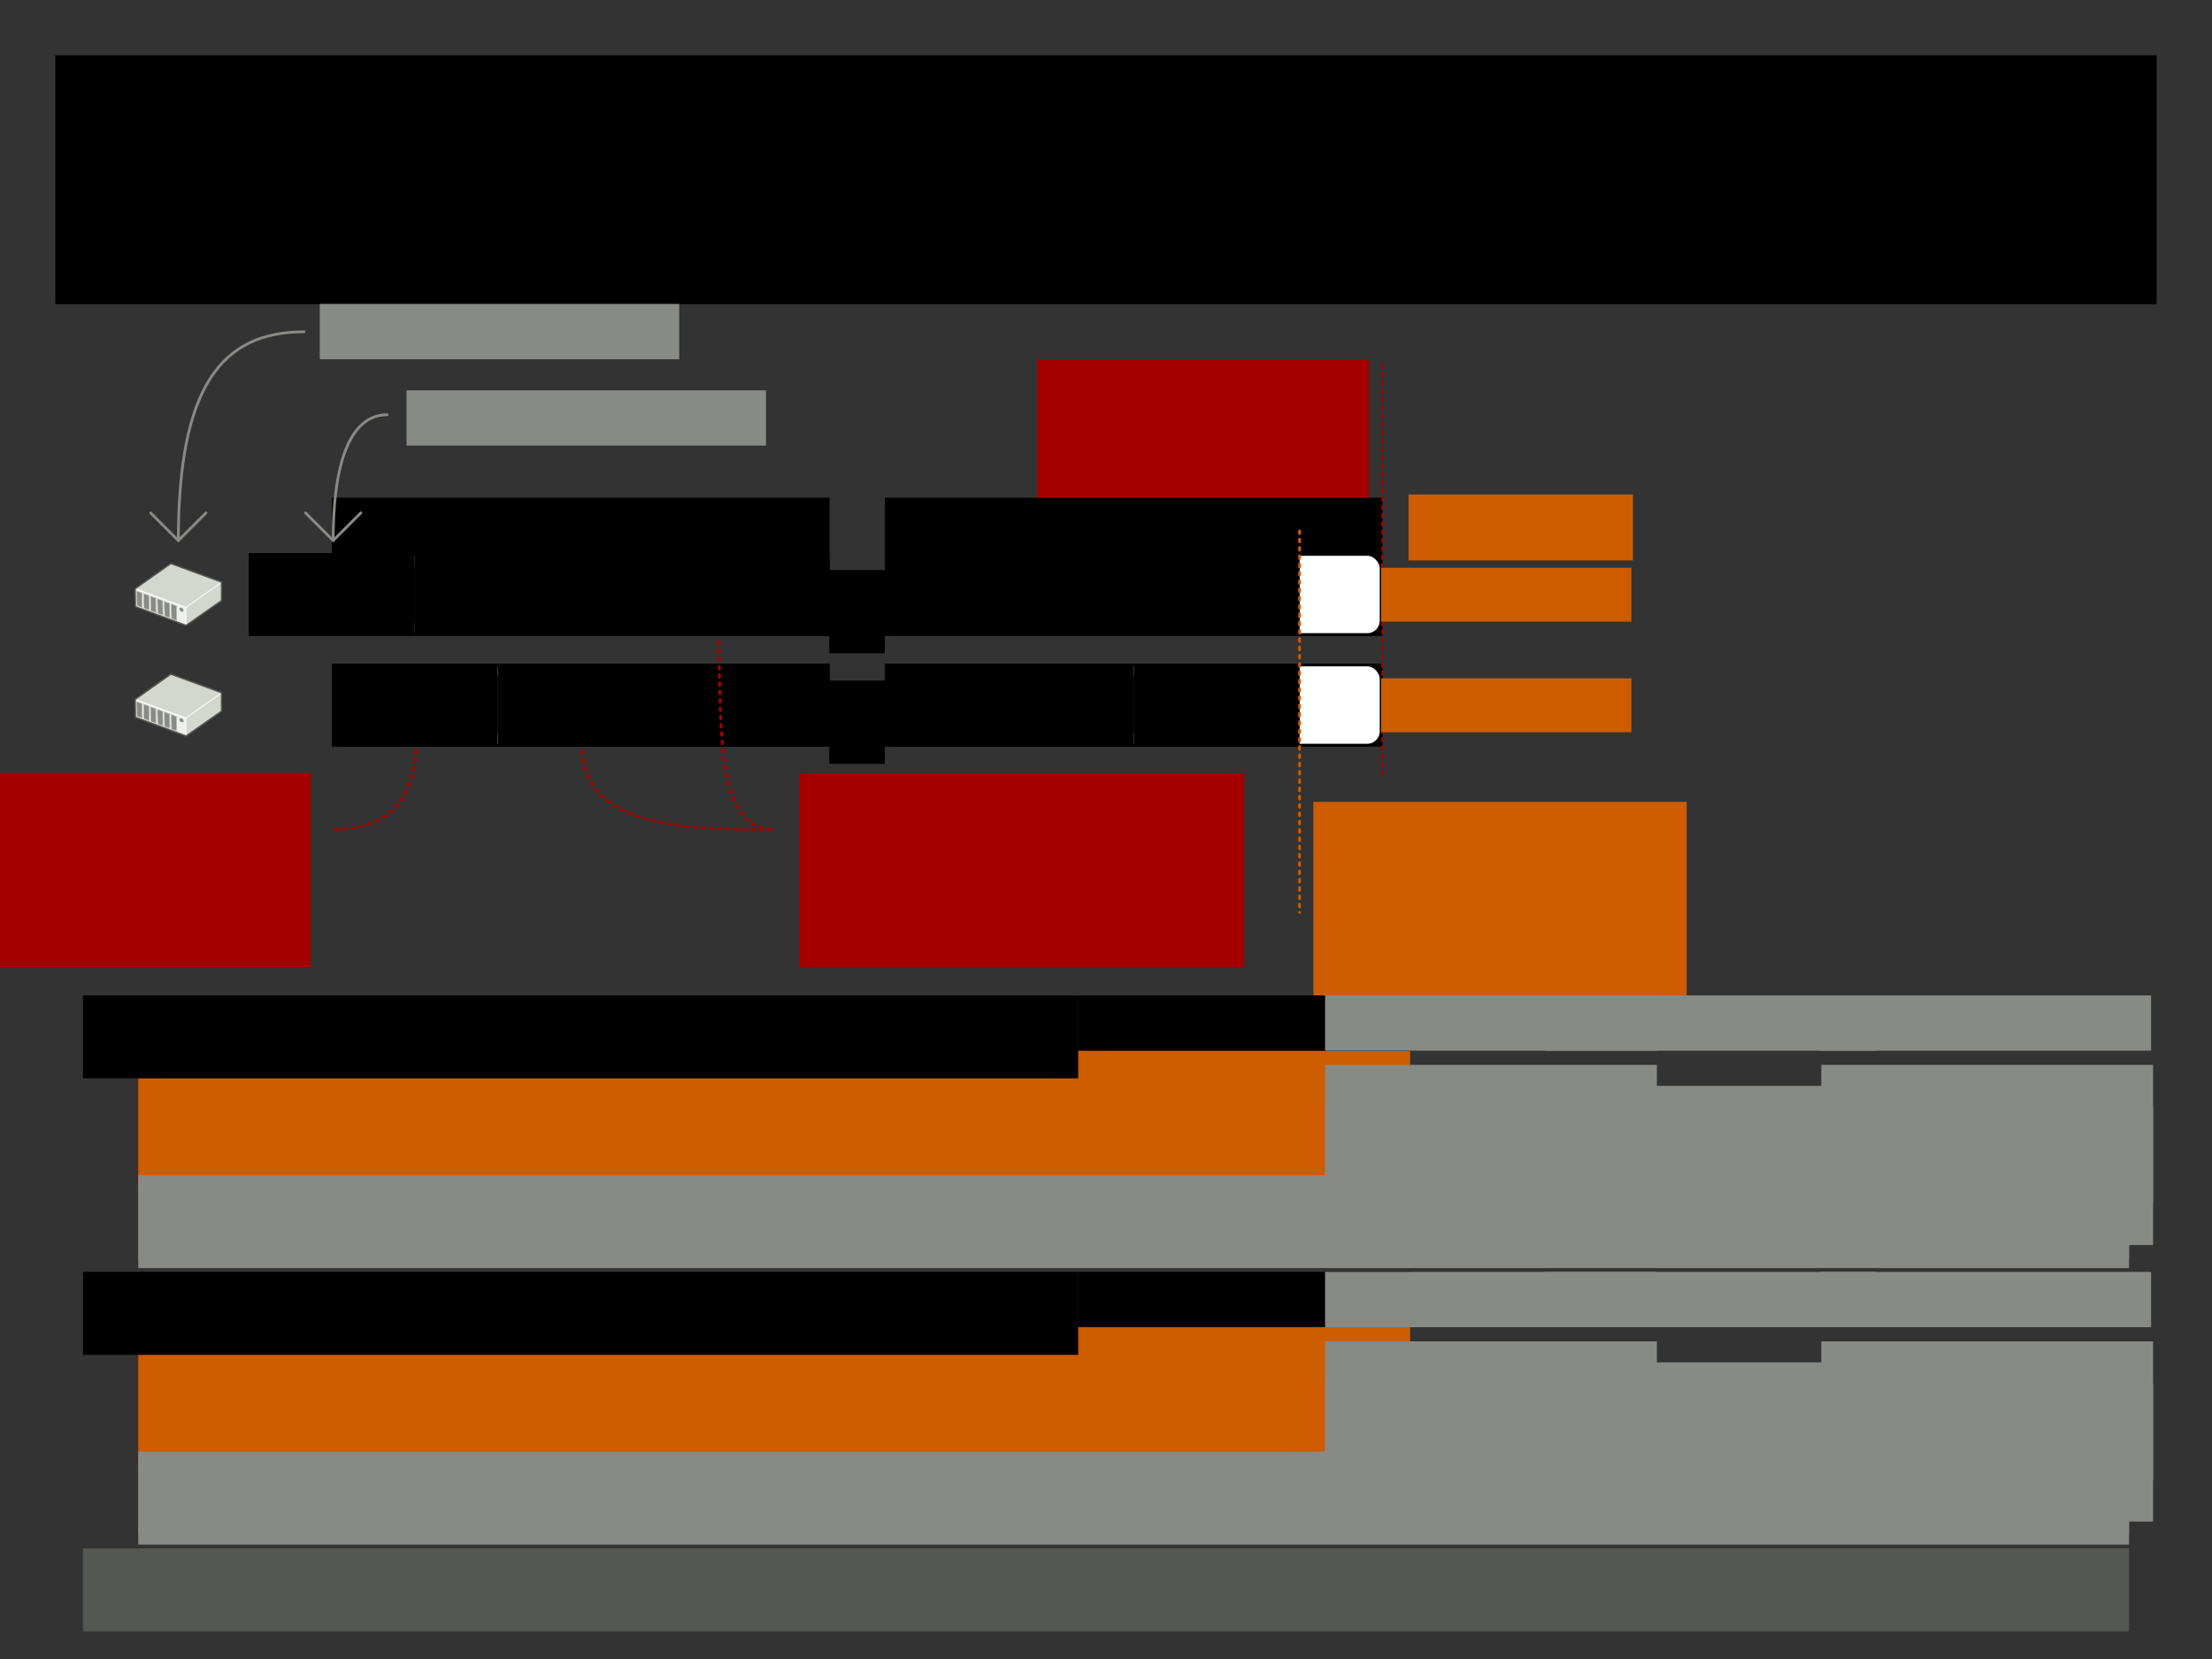 <?xml version="1.0" encoding="UTF-8" standalone="no"?>
<!-- Created with Inkscape (http://www.inkscape.org/) -->

<svg
   width="800"
   height="600"
   id="svg2"
   version="1.1"
   inkscape:version="1.2.2 (b0a8486541, 2022-12-01)"
   sodipodi:docname="cloudOptimizationValueProposition.svg"
   inkscape:export-filename="cloudOptimizationValueProposition.png"
   inkscape:export-xdpi="96"
   inkscape:export-ydpi="96"
   xmlns:inkscape="http://www.inkscape.org/namespaces/inkscape"
   xmlns:sodipodi="http://sodipodi.sourceforge.net/DTD/sodipodi-0.dtd"
   xmlns="http://www.w3.org/2000/svg"
   xmlns:svg="http://www.w3.org/2000/svg"
   xmlns:rdf="http://www.w3.org/1999/02/22-rdf-syntax-ns#"
   xmlns:cc="http://creativecommons.org/ns#"
   xmlns:dc="http://purl.org/dc/elements/1.1/">
  <rect width="100%" height="100%" fill="#333333" stroke="none"/>
  <defs
     id="defs4"><marker
   inkscape:stockid="Arrow1Lend"
   orient="auto"
   refY="0.0"
   refX="0.0"
   id="marker5265"
   style="overflow:visible;"
   inkscape:isstock="true">
  <path
     id="path5267"
     d="M 0.0,0.0 L 5.0,-5.0 L -12.5,0.0 L 5.0,5.0 L 0.0,0.0 z "
     style="fill-rule:evenodd;stroke:#555753;stroke-width:1pt;stroke-opacity:1;fill:#555753;fill-opacity:1"
     transform="scale(0.8) rotate(180) translate(12.5,0)" />
</marker>
<marker
   inkscape:stockid="Arrow1Lend"
   orient="auto"
   refY="0.0"
   refX="0.0"
   id="marker5129"
   style="overflow:visible;"
   inkscape:isstock="true">
  <path
     id="path5131"
     d="M 0.0,0.0 L 5.0,-5.0 L -12.5,0.0 L 5.0,5.0 L 0.0,0.0 z "
     style="fill-rule:evenodd;stroke:#555753;stroke-width:1pt;stroke-opacity:1;fill:#555753;fill-opacity:1"
     transform="scale(0.8) rotate(180) translate(12.5,0)" />
</marker>
<marker
   inkscape:stockid="Arrow1Lend"
   orient="auto"
   refY="0.0"
   refX="0.0"
   id="marker4999"
   style="overflow:visible;"
   inkscape:isstock="true">
  <path
     id="path5001"
     d="M 0.0,0.0 L 5.0,-5.0 L -12.5,0.0 L 5.0,5.0 L 0.0,0.0 z "
     style="fill-rule:evenodd;stroke:#555753;stroke-width:1pt;stroke-opacity:1;fill:#555753;fill-opacity:1"
     transform="scale(0.8) rotate(180) translate(12.5,0)" />
</marker>
<marker
   inkscape:stockid="Arrow1Lend"
   orient="auto"
   refY="0.0"
   refX="0.0"
   id="marker4875"
   style="overflow:visible;"
   inkscape:isstock="true">
  <path
     id="path4877"
     d="M 0.0,0.0 L 5.0,-5.0 L -12.5,0.0 L 5.0,5.0 L 0.0,0.0 z "
     style="fill-rule:evenodd;stroke:#555753;stroke-width:1pt;stroke-opacity:1;fill:#555753;fill-opacity:1"
     transform="scale(0.8) rotate(180) translate(12.5,0)" />
</marker>
<marker
   inkscape:stockid="Arrow1Lend"
   orient="auto"
   refY="0.0"
   refX="0.0"
   id="marker19925"
   style="overflow:visible;"
   inkscape:isstock="true">
  <path
     id="path19927"
     d="M 0.0,0.0 L 5.0,-5.0 L -12.5,0.0 L 5.0,5.0 L 0.0,0.0 z "
     style="fill-rule:evenodd;stroke:#555753;stroke-width:1pt;stroke-opacity:1;fill:#555753;fill-opacity:1"
     transform="scale(0.8) rotate(180) translate(12.5,0)" />
</marker>
<marker
   inkscape:stockid="Arrow1Lend"
   orient="auto"
   refY="0.0"
   refX="0.0"
   id="marker17859"
   style="overflow:visible;"
   inkscape:isstock="true">
  <path
     id="path17861"
     d="M 0.0,0.0 L 5.0,-5.0 L -12.5,0.0 L 5.0,5.0 L 0.0,0.0 z "
     style="fill-rule:evenodd;stroke:#555753;stroke-width:1pt;stroke-opacity:1;fill:#555753;fill-opacity:1"
     transform="scale(0.8) rotate(180) translate(12.5,0)" />
</marker>
<marker
   inkscape:stockid="Arrow1Lend"
   orient="auto"
   refY="0.0"
   refX="0.0"
   id="marker17771"
   style="overflow:visible;"
   inkscape:isstock="true">
  <path
     id="path17773"
     d="M 0.0,0.0 L 5.0,-5.0 L -12.5,0.0 L 5.0,5.0 L 0.0,0.0 z "
     style="fill-rule:evenodd;stroke:#555753;stroke-width:1pt;stroke-opacity:1;fill:#555753;fill-opacity:1"
     transform="scale(0.8) rotate(180) translate(12.5,0)" />
</marker>
<marker
   inkscape:isstock="true"
   style="overflow:visible;"
   id="marker11237"
   refX="0.0"
   refY="0.0"
   orient="auto"
   inkscape:stockid="Arrow1Lend">
  <path
     transform="scale(0.8) rotate(180) translate(12.5,0)"
     style="fill-rule:evenodd;stroke:#555753;stroke-width:1pt;stroke-opacity:1;fill:#555753;fill-opacity:1"
     d="M 0.0,0.0 L 5.0,-5.0 L -12.5,0.0 L 5.0,5.0 L 0.0,0.0 z "
     id="path11239" />
</marker>
<marker
   inkscape:stockid="Arrow1Lstart"
   orient="auto"
   refY="0.0"
   refX="0.0"
   id="marker4650"
   style="overflow:visible"
   inkscape:isstock="true">
  <path
     id="path4652"
     d="M 0.0,0.0 L 5.0,-5.0 L -12.5,0.0 L 5.0,5.0 L 0.0,0.0 z "
     style="fill-rule:evenodd;stroke:#ef2929;stroke-width:1pt;stroke-opacity:1;fill:#ef2929;fill-opacity:1"
     transform="scale(0.8) translate(12.5,0)" />
</marker>
<marker
   inkscape:isstock="true"
   style="overflow:visible"
   id="marker7822"
   refX="0.0"
   refY="0.0"
   orient="auto"
   inkscape:stockid="Arrow1Lstart">
  <path
     transform="scale(0.8) translate(12.5,0)"
     style="fill-rule:evenodd;stroke:#ef2929;stroke-width:1pt;stroke-opacity:1;fill:#ef2929;fill-opacity:1"
     d="M 0.0,0.0 L 5.0,-5.0 L -12.5,0.0 L 5.0,5.0 L 0.0,0.0 z "
     id="path7824" />
</marker>
<marker
   inkscape:isstock="true"
   style="overflow:visible"
   id="marker5765"
   refX="0.0"
   refY="0.0"
   orient="auto"
   inkscape:stockid="Arrow1Lstart">
  <path
     transform="scale(0.8) translate(12.5,0)"
     style="fill-rule:evenodd;stroke:#ef2929;stroke-width:1pt;stroke-opacity:1;fill:#ef2929;fill-opacity:1"
     d="M 0.0,0.0 L 5.0,-5.0 L -12.5,0.0 L 5.0,5.0 L 0.0,0.0 z "
     id="path5767" />
</marker>







    inkscape:perspective
       sodipodi:type=&quot;inkscape:persp3d&quot;
       inkscape:vp_x=&quot;0 : 526.18109 : 1&quot;
       inkscape:vp_y=&quot;0 : 1000 : 0&quot;
       inkscape:vp_z=&quot;744.09448 : 526.18109 : 1&quot;
       inkscape:persp3d-origin=&quot;372.04724 : 350.78739 : 1&quot;
       id=&quot;perspective10&quot; /&gt;
    <inkscape:perspective
   id="perspective3633"
   inkscape:persp3d-origin="0.5 : 0.33333333 : 1"
   inkscape:vp_z="1 : 0.5 : 1"
   inkscape:vp_y="0 : 1000 : 0"
   inkscape:vp_x="0 : 0.5 : 1"
   sodipodi:type="inkscape:persp3d" />
<inkscape:perspective
   id="perspective3633-0"
   inkscape:persp3d-origin="0.5 : 0.33333333 : 1"
   inkscape:vp_z="1 : 0.5 : 1"
   inkscape:vp_y="0 : 1000 : 0"
   inkscape:vp_x="0 : 0.5 : 1"
   sodipodi:type="inkscape:persp3d" />
<inkscape:perspective
   id="perspective3633-4"
   inkscape:persp3d-origin="0.5 : 0.33333333 : 1"
   inkscape:vp_z="1 : 0.5 : 1"
   inkscape:vp_y="0 : 1000 : 0"
   inkscape:vp_x="0 : 0.5 : 1"
   sodipodi:type="inkscape:persp3d" />
<inkscape:perspective
   id="perspective3633-6"
   inkscape:persp3d-origin="0.5 : 0.33333333 : 1"
   inkscape:vp_z="1 : 0.5 : 1"
   inkscape:vp_y="0 : 1000 : 0"
   inkscape:vp_x="0 : 0.5 : 1"
   sodipodi:type="inkscape:persp3d" />
<inkscape:perspective
   id="perspective3702"
   inkscape:persp3d-origin="0.5 : 0.33333333 : 1"
   inkscape:vp_z="1 : 0.5 : 1"
   inkscape:vp_y="0 : 1000 : 0"
   inkscape:vp_x="0 : 0.5 : 1"
   sodipodi:type="inkscape:persp3d" />
<inkscape:perspective
   id="perspective3740"
   inkscape:persp3d-origin="0.5 : 0.33333333 : 1"
   inkscape:vp_z="1 : 0.5 : 1"
   inkscape:vp_y="0 : 1000 : 0"
   inkscape:vp_x="0 : 0.5 : 1"
   sodipodi:type="inkscape:persp3d" />
<inkscape:perspective
   id="perspective3775"
   inkscape:persp3d-origin="0.5 : 0.33333333 : 1"
   inkscape:vp_z="1 : 0.5 : 1"
   inkscape:vp_y="0 : 1000 : 0"
   inkscape:vp_x="0 : 0.5 : 1"
   sodipodi:type="inkscape:persp3d" />
<inkscape:perspective
   id="perspective3775-7"
   inkscape:persp3d-origin="0.5 : 0.33333333 : 1"
   inkscape:vp_z="1 : 0.5 : 1"
   inkscape:vp_y="0 : 1000 : 0"
   inkscape:vp_x="0 : 0.5 : 1"
   sodipodi:type="inkscape:persp3d" />
<inkscape:perspective
   id="perspective3775-4"
   inkscape:persp3d-origin="0.5 : 0.33333333 : 1"
   inkscape:vp_z="1 : 0.5 : 1"
   inkscape:vp_y="0 : 1000 : 0"
   inkscape:vp_x="0 : 0.5 : 1"
   sodipodi:type="inkscape:persp3d" />
<inkscape:perspective
   id="perspective3775-75"
   inkscape:persp3d-origin="0.5 : 0.33333333 : 1"
   inkscape:vp_z="1 : 0.5 : 1"
   inkscape:vp_y="0 : 1000 : 0"
   inkscape:vp_x="0 : 0.5 : 1"
   sodipodi:type="inkscape:persp3d" />
<inkscape:perspective
   id="perspective3896"
   inkscape:persp3d-origin="0.5 : 0.33333333 : 1"
   inkscape:vp_z="1 : 0.5 : 1"
   inkscape:vp_y="0 : 1000 : 0"
   inkscape:vp_x="0 : 0.5 : 1"
   sodipodi:type="inkscape:persp3d" />
<inkscape:perspective
   id="perspective3896-4"
   inkscape:persp3d-origin="0.5 : 0.33333333 : 1"
   inkscape:vp_z="1 : 0.5 : 1"
   inkscape:vp_y="0 : 1000 : 0"
   inkscape:vp_x="0 : 0.5 : 1"
   sodipodi:type="inkscape:persp3d" />
<inkscape:perspective
   id="perspective3927"
   inkscape:persp3d-origin="0.5 : 0.33333333 : 1"
   inkscape:vp_z="1 : 0.5 : 1"
   inkscape:vp_y="0 : 1000 : 0"
   inkscape:vp_x="0 : 0.5 : 1"
   sodipodi:type="inkscape:persp3d" />
<inkscape:perspective
   id="perspective3927-3"
   inkscape:persp3d-origin="0.5 : 0.33333333 : 1"
   inkscape:vp_z="1 : 0.5 : 1"
   inkscape:vp_y="0 : 1000 : 0"
   inkscape:vp_x="0 : 0.5 : 1"
   sodipodi:type="inkscape:persp3d" />
<inkscape:perspective
   id="perspective3927-8"
   inkscape:persp3d-origin="0.5 : 0.33333333 : 1"
   inkscape:vp_z="1 : 0.5 : 1"
   inkscape:vp_y="0 : 1000 : 0"
   inkscape:vp_x="0 : 0.5 : 1"
   sodipodi:type="inkscape:persp3d" />
<inkscape:perspective
   id="perspective4002"
   inkscape:persp3d-origin="0.5 : 0.33333333 : 1"
   inkscape:vp_z="1 : 0.5 : 1"
   inkscape:vp_y="0 : 1000 : 0"
   inkscape:vp_x="0 : 0.5 : 1"
   sodipodi:type="inkscape:persp3d" />
<inkscape:perspective
   id="perspective4002-7"
   inkscape:persp3d-origin="0.5 : 0.33333333 : 1"
   inkscape:vp_z="1 : 0.5 : 1"
   inkscape:vp_y="0 : 1000 : 0"
   inkscape:vp_x="0 : 0.5 : 1"
   sodipodi:type="inkscape:persp3d" />
<inkscape:perspective
   id="perspective4002-2"
   inkscape:persp3d-origin="0.5 : 0.33333333 : 1"
   inkscape:vp_z="1 : 0.5 : 1"
   inkscape:vp_y="0 : 1000 : 0"
   inkscape:vp_x="0 : 0.5 : 1"
   sodipodi:type="inkscape:persp3d" />
<inkscape:perspective
   id="perspective4077"
   inkscape:persp3d-origin="0.5 : 0.33333333 : 1"
   inkscape:vp_z="1 : 0.5 : 1"
   inkscape:vp_y="0 : 1000 : 0"
   inkscape:vp_x="0 : 0.5 : 1"
   sodipodi:type="inkscape:persp3d" />
<inkscape:perspective
   id="perspective4077-4"
   inkscape:persp3d-origin="0.5 : 0.33333333 : 1"
   inkscape:vp_z="1 : 0.5 : 1"
   inkscape:vp_y="0 : 1000 : 0"
   inkscape:vp_x="0 : 0.5 : 1"
   sodipodi:type="inkscape:persp3d" />
<inkscape:perspective
   id="perspective4077-46"
   inkscape:persp3d-origin="0.5 : 0.33333333 : 1"
   inkscape:vp_z="1 : 0.5 : 1"
   inkscape:vp_y="0 : 1000 : 0"
   inkscape:vp_x="0 : 0.5 : 1"
   sodipodi:type="inkscape:persp3d" />
<inkscape:perspective
   id="perspective4152"
   inkscape:persp3d-origin="0.5 : 0.33333333 : 1"
   inkscape:vp_z="1 : 0.5 : 1"
   inkscape:vp_y="0 : 1000 : 0"
   inkscape:vp_x="0 : 0.5 : 1"
   sodipodi:type="inkscape:persp3d" />
<inkscape:perspective
   id="perspective4152-7"
   inkscape:persp3d-origin="0.5 : 0.33333333 : 1"
   inkscape:vp_z="1 : 0.5 : 1"
   inkscape:vp_y="0 : 1000 : 0"
   inkscape:vp_x="0 : 0.5 : 1"
   sodipodi:type="inkscape:persp3d" />
<inkscape:perspective
   id="perspective4152-0"
   inkscape:persp3d-origin="0.5 : 0.33333333 : 1"
   inkscape:vp_z="1 : 0.5 : 1"
   inkscape:vp_y="0 : 1000 : 0"
   inkscape:vp_x="0 : 0.5 : 1"
   sodipodi:type="inkscape:persp3d" />
<inkscape:perspective
   id="perspective4227"
   inkscape:persp3d-origin="0.5 : 0.33333333 : 1"
   inkscape:vp_z="1 : 0.5 : 1"
   inkscape:vp_y="0 : 1000 : 0"
   inkscape:vp_x="0 : 0.5 : 1"
   sodipodi:type="inkscape:persp3d" />
<inkscape:perspective
   id="perspective4227-1"
   inkscape:persp3d-origin="0.5 : 0.33333333 : 1"
   inkscape:vp_z="1 : 0.5 : 1"
   inkscape:vp_y="0 : 1000 : 0"
   inkscape:vp_x="0 : 0.5 : 1"
   sodipodi:type="inkscape:persp3d" />
<inkscape:perspective
   id="perspective4227-3"
   inkscape:persp3d-origin="0.5 : 0.33333333 : 1"
   inkscape:vp_z="1 : 0.5 : 1"
   inkscape:vp_y="0 : 1000 : 0"
   inkscape:vp_x="0 : 0.5 : 1"
   sodipodi:type="inkscape:persp3d" />
<inkscape:perspective
   id="perspective2987"
   inkscape:persp3d-origin="0.5 : 0.33333333 : 1"
   inkscape:vp_z="1 : 0.5 : 1"
   inkscape:vp_y="0 : 1000 : 0"
   inkscape:vp_x="0 : 0.5 : 1"
   sodipodi:type="inkscape:persp3d" />
<inkscape:perspective
   id="perspective3018"
   inkscape:persp3d-origin="0.5 : 0.33333333 : 1"
   inkscape:vp_z="1 : 0.5 : 1"
   inkscape:vp_y="0 : 1000 : 0"
   inkscape:vp_x="0 : 0.5 : 1"
   sodipodi:type="inkscape:persp3d" />
<inkscape:perspective
   id="perspective3049"
   inkscape:persp3d-origin="0.5 : 0.33333333 : 1"
   inkscape:vp_z="1 : 0.5 : 1"
   inkscape:vp_y="0 : 1000 : 0"
   inkscape:vp_x="0 : 0.5 : 1"
   sodipodi:type="inkscape:persp3d" />
<marker
   inkscape:isstock="true"
   style="overflow:visible"
   id="marker5765-0"
   refX="0"
   refY="0"
   orient="auto"
   inkscape:stockid="Arrow1Lstart">
  <path
     inkscape:connector-curvature="0"
     transform="matrix(0.8,0,0,0.8,10,0)"
     style="fill:#000000;fill-opacity:1;fill-rule:evenodd;stroke:#000000;stroke-width:1pt;stroke-opacity:1"
     d="M 0,0 5,-5 -12.5,0 5,5 0,0 Z"
     id="path5767-0" />
</marker>
<marker
   inkscape:isstock="true"
   style="overflow:visible"
   id="marker7822-2"
   refX="0"
   refY="0"
   orient="auto"
   inkscape:stockid="Arrow1Lstart">
  <path
     inkscape:connector-curvature="0"
     transform="matrix(0.8,0,0,0.8,10,0)"
     style="fill:#000000;fill-opacity:1;fill-rule:evenodd;stroke:#000000;stroke-width:1pt;stroke-opacity:1"
     d="M 0,0 5,-5 -12.5,0 5,5 0,0 Z"
     id="path7824-8" />
</marker>
<marker
   inkscape:isstock="true"
   style="overflow:visible"
   id="marker11237-4"
   refX="0"
   refY="0"
   orient="auto"
   inkscape:stockid="Arrow1Lend">
  <path
     inkscape:connector-curvature="0"
     transform="matrix(-0.8,0,0,-0.8,-10,0)"
     style="fill:#555753;fill-opacity:1;fill-rule:evenodd;stroke:#555753;stroke-width:1pt;stroke-opacity:1"
     d="M 0,0 5,-5 -12.5,0 5,5 0,0 Z"
     id="path11239-5" />
</marker>
<marker
   inkscape:stockid="Arrow1Lend"
   orient="auto"
   refY="0"
   refX="0"
   id="marker17771-8"
   style="overflow:visible"
   inkscape:isstock="true">
  <path
     inkscape:connector-curvature="0"
     id="path17773-8"
     d="M 0,0 5,-5 -12.5,0 5,5 0,0 Z"
     style="fill:#555753;fill-opacity:1;fill-rule:evenodd;stroke:#555753;stroke-width:1pt;stroke-opacity:1"
     transform="matrix(-0.8,0,0,-0.8,-10,0)" />
</marker>
<marker
   inkscape:stockid="Arrow1Lend"
   orient="auto"
   refY="0"
   refX="0"
   id="marker17859-4"
   style="overflow:visible"
   inkscape:isstock="true">
  <path
     inkscape:connector-curvature="0"
     id="path17861-9"
     d="M 0,0 5,-5 -12.5,0 5,5 0,0 Z"
     style="fill:#555753;fill-opacity:1;fill-rule:evenodd;stroke:#555753;stroke-width:1pt;stroke-opacity:1"
     transform="matrix(-0.8,0,0,-0.8,-10,0)" />
</marker>
</defs>
  <sodipodi:namedview
     id="base"
     pagecolor="#ffffff"
     bordercolor="#666666"
     borderopacity="1.0"
     inkscape:pageopacity="1"
     inkscape:pageshadow="2"
     inkscape:zoom="1.29"
     inkscape:cx="370.15504"
     inkscape:cy="300"
     inkscape:document-units="px"
     inkscape:current-layer="layer2"
     showgrid="true"
     width="800px"
     borderlayer="true"
     gridtolerance="10"
     inkscape:window-width="1920"
     inkscape:window-height="1009"
     inkscape:window-x="0"
     inkscape:window-y="34"
     inkscape:window-maximized="1"
     inkscape:snap-grids="true"
     inkscape:snap-bbox="true"
     showguides="false"
     inkscape:guide-bbox="true"
     inkscape:object-paths="true"
     inkscape:object-nodes="true"
     inkscape:snap-smooth-nodes="true"
     inkscape:snap-nodes="true"
     inkscape:snap-intersection-paths="true"
     inkscape:bbox-nodes="true"
     inkscape:snap-bbox-edge-midpoints="true"
     inkscape:snap-bbox-midpoints="true"
     inkscape:bbox-paths="true"
     inkscape:snap-center="true"
     inkscape:snap-object-midpoints="true"
     inkscape:snap-global="true"
     inkscape:showpageshadow="2"
     inkscape:pagecheckerboard="0"
     inkscape:deskcolor="#d1d1d1">
    <inkscape:grid
       empspacing="10"
       visible="true"
       enabled="true"
       snapvisiblegridlinesonly="true"
       spacingx="10"
       spacingy="10"
       dotted="true"
       type="xygrid"
       id="grid2845"
       originx="0"
       originy="0" />
  </sodipodi:namedview>
  <g
     inkscape:label="Problem"
     inkscape:groupmode="layer"
     id="layer1"
     transform="translate(0,-452.362)"
     style="display:inline">
    <g
       id="g3709"
       transform="translate(0,20)" />
    <flowRoot
       xml:space="preserve"
       id="flowRoot4157"
       style="font-style:normal;font-weight:normal;line-height:0.01%;font-family:sans-serif;letter-spacing:0px;word-spacing:0px;fill:#000000;fill-opacity:1;stroke:none;stroke-width:1px;stroke-linecap:butt;stroke-linejoin:miter;stroke-opacity:1"><flowRegion
         id="flowRegion4159"
         style="font-family:sans-serif"><rect
           id="rect4161"
           width="10.955"
           height="72.472"
           x="16.011"
           y="-53.933"
           style="font-family:sans-serif" /></flowRegion><flowPara
         id="flowPara4163"
         style="font-size:40px;line-height:1.25;font-family:sans-serif"> </flowPara></flowRoot>
    <flowRoot
       xml:space="preserve"
       id="flowRoot4302"
       style="font-style:normal;font-variant:normal;font-weight:normal;font-stretch:normal;font-size:37.333px;line-height:0.01%;font-family:'Liberation Sans';-inkscape-font-specification:'Liberation Sans, Normal';text-align:center;writing-mode:lr-tb;text-anchor:middle;display:inline;fill:#000000;fill-opacity:1;stroke:none"
       transform="translate(-20,252.362)"><flowRegion
         id="flowRegion4304"
         style="font-size:37.333px"><rect
           id="rect4306"
           width="760"
           height="90"
           x="40"
           y="220"
           style="font-size:37.333px;text-align:center;text-anchor:middle;" /></flowRegion><flowPara
         id="flowPara3847"
         style="font-size:37.333px;line-height:1.25">Cloud optimization</flowPara></flowRoot>
    <flowRoot
       transform="translate(-20,372.362)"
       xml:space="preserve"
       id="flowRoot4302-6"
       style="font-style:normal;font-variant:normal;font-weight:normal;font-stretch:normal;font-size:16px;line-height:0.01%;font-family:'Liberation Sans';-inkscape-font-specification:'Liberation Sans, Normal';text-align:center;writing-mode:lr-tb;text-anchor:middle;display:inline;fill:#000000;fill-opacity:1;stroke:none"><flowRegion
         id="flowRegion4304-7"
         style="font-size:16px"><rect
           id="rect4306-3"
           width="740"
           height="30"
           x="50"
           y="150"
           style="font-size:16px;text-align:center;text-anchor:middle;" /></flowRegion><flowPara
         id="flowPara4308-6"
         style="font-size:16px;line-height:1.25">Assign processes to machines more efficiently.</flowPara></flowRoot>
    <rect
       ry="5"
       rx="5"
       y="652.862"
       x="90.5"
       height="29"
       width="209"
       id="rect3728"
       style="display:inline;fill:#ffffff;fill-opacity:1;stroke:none;stroke-width:1;stroke-linecap:round;stroke-linejoin:round;stroke-miterlimit:4;stroke-dasharray:none" />
    <rect
       style="display:inline;fill:#ffffff;fill-opacity:1;stroke:none;stroke-width:1;stroke-linecap:round;stroke-linejoin:round;stroke-miterlimit:4;stroke-dasharray:none"
       id="rect3730"
       width="179"
       height="29"
       x="120.5"
       y="692.862"
       rx="5"
       ry="5" />
    <rect
       style="display:inline;fill:#ffffff;fill-opacity:1;stroke:none;stroke-width:1;stroke-linecap:round;stroke-linejoin:round;stroke-miterlimit:4;stroke-dasharray:none"
       id="rect3732"
       width="179"
       height="29"
       x="320.5"
       y="652.862"
       rx="5"
       ry="5" />
    <rect
       ry="5"
       rx="5"
       y="692.862"
       x="320.5"
       height="29"
       width="179"
       id="rect3734"
       style="display:inline;fill:#ffffff;fill-opacity:1;stroke:none;stroke-width:1;stroke-linecap:round;stroke-linejoin:round;stroke-miterlimit:4;stroke-dasharray:none" />
    <path
       inkscape:connector-curvature="0"
       id="path4189"
       d="m 350.5,692.862 0,29"
       style="color:#000000;display:inline;overflow:visible;visibility:visible;fill:none;stroke:#d3d7cf;stroke-width:1px;stroke-linecap:round;stroke-linejoin:round;stroke-miterlimit:4;stroke-dasharray:none;stroke-dashoffset:0;stroke-opacity:1;marker:none;enable-background:accumulate" />
    <path
       style="color:#000000;display:inline;overflow:visible;visibility:visible;fill:none;stroke:#d3d7cf;stroke-width:1px;stroke-linecap:round;stroke-linejoin:round;stroke-miterlimit:4;stroke-dasharray:none;stroke-dashoffset:0;stroke-opacity:1;marker:none;enable-background:accumulate"
       d="m 380.5,692.862 0,29"
       id="path4191"
       inkscape:connector-curvature="0" />
    <path
       inkscape:connector-curvature="0"
       id="path4193"
       d="m 410.5,692.862 0,29"
       style="color:#000000;display:inline;overflow:visible;visibility:visible;fill:none;stroke:#d3d7cf;stroke-width:1px;stroke-linecap:round;stroke-linejoin:round;stroke-miterlimit:4;stroke-dasharray:none;stroke-dashoffset:0;stroke-opacity:1;marker:none;enable-background:accumulate" />
    <path
       style="color:#000000;display:inline;overflow:visible;visibility:visible;fill:none;stroke:#d3d7cf;stroke-width:1px;stroke-linecap:round;stroke-linejoin:round;stroke-miterlimit:4;stroke-dasharray:none;stroke-dashoffset:0;stroke-opacity:1;marker:none;enable-background:accumulate"
       d="m 440.5,692.862 0,29"
       id="path4195"
       inkscape:connector-curvature="0" />
    <path
       inkscape:connector-curvature="0"
       id="path4197"
       d="m 470.5,692.862 0,29"
       style="color:#000000;display:inline;overflow:visible;visibility:visible;fill:none;stroke:#d3d7cf;stroke-width:1px;stroke-linecap:round;stroke-linejoin:round;stroke-miterlimit:4;stroke-dasharray:none;stroke-dashoffset:0;stroke-opacity:1;marker:none;enable-background:accumulate" />
    <path
       style="color:#000000;display:inline;overflow:visible;visibility:visible;fill:none;stroke:#d3d7cf;stroke-width:1px;stroke-linecap:round;stroke-linejoin:round;stroke-miterlimit:4;stroke-dasharray:none;stroke-dashoffset:0;stroke-opacity:1;marker:none;enable-background:accumulate"
       d="m 150.5,692.862 0,29"
       id="path4199"
       inkscape:connector-curvature="0" />
    <path
       inkscape:connector-curvature="0"
       id="path4201"
       d="m 180.5,692.862 0,29"
       style="color:#000000;display:inline;overflow:visible;visibility:visible;fill:none;stroke:#d3d7cf;stroke-width:1px;stroke-linecap:round;stroke-linejoin:round;stroke-miterlimit:4;stroke-dasharray:none;stroke-dashoffset:0;stroke-opacity:1;marker:none;enable-background:accumulate" />
    <path
       style="color:#000000;display:inline;overflow:visible;visibility:visible;fill:none;stroke:#d3d7cf;stroke-width:1px;stroke-linecap:round;stroke-linejoin:round;stroke-miterlimit:4;stroke-dasharray:none;stroke-dashoffset:0;stroke-opacity:1;marker:none;enable-background:accumulate"
       d="m 210.5,692.862 0,29"
       id="path4203"
       inkscape:connector-curvature="0" />
    <path
       inkscape:connector-curvature="0"
       id="path4205"
       d="m 240.5,692.862 0,29"
       style="color:#000000;display:inline;overflow:visible;visibility:visible;fill:none;stroke:#d3d7cf;stroke-width:1px;stroke-linecap:round;stroke-linejoin:round;stroke-miterlimit:4;stroke-dasharray:none;stroke-dashoffset:0;stroke-opacity:1;marker:none;enable-background:accumulate" />
    <path
       style="color:#000000;display:inline;overflow:visible;visibility:visible;fill:none;stroke:#d3d7cf;stroke-width:1px;stroke-linecap:round;stroke-linejoin:round;stroke-miterlimit:4;stroke-dasharray:none;stroke-dashoffset:0;stroke-opacity:1;marker:none;enable-background:accumulate"
       d="m 270.5,692.862 0,29"
       id="path4207"
       inkscape:connector-curvature="0" />
    <path
       style="color:#000000;display:inline;overflow:visible;visibility:visible;fill:none;stroke:#d3d7cf;stroke-width:1px;stroke-linecap:round;stroke-linejoin:round;stroke-miterlimit:4;stroke-dasharray:none;stroke-dashoffset:0;stroke-opacity:1;marker:none;enable-background:accumulate"
       d="m 350.5,652.862 0,29"
       id="path4179"
       inkscape:connector-curvature="0" />
    <path
       inkscape:connector-curvature="0"
       id="path4181"
       d="m 380.5,652.862 0,29"
       style="color:#000000;display:inline;overflow:visible;visibility:visible;fill:none;stroke:#d3d7cf;stroke-width:1px;stroke-linecap:round;stroke-linejoin:round;stroke-miterlimit:4;stroke-dasharray:none;stroke-dashoffset:0;stroke-opacity:1;marker:none;enable-background:accumulate" />
    <path
       style="color:#000000;display:inline;overflow:visible;visibility:visible;fill:none;stroke:#d3d7cf;stroke-width:1px;stroke-linecap:round;stroke-linejoin:round;stroke-miterlimit:4;stroke-dasharray:none;stroke-dashoffset:0;stroke-opacity:1;marker:none;enable-background:accumulate"
       d="m 410.5,652.862 0,29"
       id="path4183"
       inkscape:connector-curvature="0" />
    <path
       inkscape:connector-curvature="0"
       id="path4185"
       d="m 440.5,652.862 0,29"
       style="color:#000000;display:inline;overflow:visible;visibility:visible;fill:none;stroke:#d3d7cf;stroke-width:1px;stroke-linecap:round;stroke-linejoin:round;stroke-miterlimit:4;stroke-dasharray:none;stroke-dashoffset:0;stroke-opacity:1;marker:none;enable-background:accumulate" />
    <path
       style="color:#000000;display:inline;overflow:visible;visibility:visible;fill:none;stroke:#d3d7cf;stroke-width:1px;stroke-linecap:round;stroke-linejoin:round;stroke-miterlimit:4;stroke-dasharray:none;stroke-dashoffset:0;stroke-opacity:1;marker:none;enable-background:accumulate"
       d="m 470.5,652.862 0,29"
       id="path4187"
       inkscape:connector-curvature="0" />
    <path
       inkscape:connector-curvature="0"
       id="path4169"
       d="m 150.5,652.862 0,29"
       style="color:#000000;display:inline;overflow:visible;visibility:visible;fill:none;stroke:#d3d7cf;stroke-width:1px;stroke-linecap:round;stroke-linejoin:round;stroke-miterlimit:4;stroke-dasharray:none;stroke-dashoffset:0;stroke-opacity:1;marker:none;enable-background:accumulate" />
    <path
       style="color:#000000;display:inline;overflow:visible;visibility:visible;fill:none;stroke:#d3d7cf;stroke-width:1px;stroke-linecap:round;stroke-linejoin:round;stroke-miterlimit:4;stroke-dasharray:none;stroke-dashoffset:0;stroke-opacity:1;marker:none;enable-background:accumulate"
       d="m 180.5,652.862 0,29"
       id="path4171"
       inkscape:connector-curvature="0" />
    <path
       inkscape:connector-curvature="0"
       id="path4173"
       d="m 210.5,652.862 0,29"
       style="color:#000000;display:inline;overflow:visible;visibility:visible;fill:none;stroke:#d3d7cf;stroke-width:1px;stroke-linecap:round;stroke-linejoin:round;stroke-miterlimit:4;stroke-dasharray:none;stroke-dashoffset:0;stroke-opacity:1;marker:none;enable-background:accumulate" />
    <path
       style="color:#000000;display:inline;overflow:visible;visibility:visible;fill:none;stroke:#d3d7cf;stroke-width:1px;stroke-linecap:round;stroke-linejoin:round;stroke-miterlimit:4;stroke-dasharray:none;stroke-dashoffset:0;stroke-opacity:1;marker:none;enable-background:accumulate"
       d="m 240.5,652.862 0,29"
       id="path4175"
       inkscape:connector-curvature="0" />
    <path
       inkscape:connector-curvature="0"
       id="path4177"
       d="m 270.5,652.862 0,29"
       style="color:#000000;display:inline;overflow:visible;visibility:visible;fill:none;stroke:#d3d7cf;stroke-width:1px;stroke-linecap:round;stroke-linejoin:round;stroke-miterlimit:4;stroke-dasharray:none;stroke-dashoffset:0;stroke-opacity:1;marker:none;enable-background:accumulate" />
    <path
       style="color:#000000;display:inline;overflow:visible;visibility:visible;fill:none;stroke:#d3d7cf;stroke-width:1px;stroke-linecap:round;stroke-linejoin:round;stroke-miterlimit:4;stroke-dasharray:none;stroke-dashoffset:0;stroke-opacity:1;marker:none;enable-background:accumulate"
       d="m 120.5,652.862 0,29"
       id="path4165"
       inkscape:connector-curvature="0" />
    <rect
       style="display:inline;fill:none;stroke:#000000;stroke-width:1;stroke-linecap:round;stroke-linejoin:round;stroke-miterlimit:4;stroke-dasharray:none"
       id="rect3324"
       width="209"
       height="29"
       x="90.5"
       y="652.862"
       rx="5"
       ry="5" />
    <rect
       ry="5"
       rx="5"
       y="692.862"
       x="120.5"
       height="29"
       width="179"
       id="rect3326"
       style="display:inline;fill:none;stroke:#000000;stroke-width:1;stroke-linecap:round;stroke-linejoin:round;stroke-miterlimit:4;stroke-dasharray:none" />
    <flowRoot
       xml:space="preserve"
       id="flowRoot3328"
       style="font-style:normal;font-variant:normal;font-weight:normal;font-stretch:normal;line-height:0.01%;font-family:'Liberation Sans';-inkscape-font-specification:'Liberation Sans, Normal';text-align:center;writing-mode:lr-tb;text-anchor:middle;display:inline;fill:#000000;fill-opacity:1;stroke:none"
       transform="translate(40,622.362)"><flowRegion
         id="flowRegion3330"><rect
           id="rect3332"
           width="210"
           height="30"
           x="50"
           y="30"
           style="font-size:24px" /></flowRegion><flowPara
         id="flowPara3334"
         style="font-size:24px;line-height:1.25">7</flowPara></flowRoot>
    <flowRoot
       xml:space="preserve"
       id="flowRoot3336"
       style="font-style:normal;font-variant:normal;font-weight:normal;font-stretch:normal;line-height:0.01%;font-family:'Liberation Sans';-inkscape-font-specification:'Liberation Sans, Normal';text-align:center;writing-mode:lr-tb;text-anchor:middle;display:inline;fill:#000000;fill-opacity:1;stroke:none"
       transform="translate(27.604,8.962)"><flowRegion
         id="flowRegion3338"><rect
           id="rect3340"
           width="180"
           height="30"
           x="92.396"
           y="683.4"
           style="font-size:24px" /></flowRegion><flowPara
         id="flowPara3342"
         style="font-size:24px;line-height:1.25">6</flowPara></flowRoot>
    <rect
       ry="5"
       rx="5"
       y="652.862"
       x="320.5"
       height="29"
       width="179"
       id="rect3452"
       style="display:inline;fill:none;stroke:#000000;stroke-width:1;stroke-linecap:round;stroke-linejoin:round;stroke-miterlimit:4;stroke-dasharray:none" />
    <rect
       style="display:inline;fill:none;stroke:#000000;stroke-width:1;stroke-linecap:round;stroke-linejoin:round;stroke-miterlimit:4;stroke-dasharray:none"
       id="rect3454"
       width="179"
       height="29"
       x="320.5"
       y="692.862"
       rx="5"
       ry="5" />
    <flowRoot
       style="font-style:normal;font-variant:normal;font-weight:normal;font-stretch:normal;line-height:0.01%;font-family:'Liberation Sans';-inkscape-font-specification:'Liberation Sans, Normal';text-align:center;writing-mode:lr-tb;text-anchor:middle;display:inline;fill:#000000;fill-opacity:1;stroke:none"
       id="flowRoot3456"
       xml:space="preserve"
       transform="translate(27.604,8.962)"><flowRegion
         id="flowRegion3458"><rect
           style="font-size:24px"
           y="643.4"
           x="292.396"
           height="30"
           width="180"
           id="rect3460" /></flowRegion><flowPara
         id="flowPara3462"
         style="font-size:24px;line-height:1.25">6</flowPara></flowRoot>
    <flowRoot
       style="font-style:normal;font-variant:normal;font-weight:normal;font-stretch:normal;line-height:0.01%;font-family:'Liberation Sans';-inkscape-font-specification:'Liberation Sans, Normal';text-align:center;writing-mode:lr-tb;text-anchor:middle;display:inline;fill:#000000;fill-opacity:1;stroke:none"
       id="flowRoot3464"
       xml:space="preserve"
       transform="translate(27.604,8.962)"><flowRegion
         id="flowRegion3466"><rect
           style="font-size:24px"
           y="683.4"
           x="292.396"
           height="30"
           width="180"
           id="rect3468" /></flowRegion><flowPara
         id="flowPara3470"
         style="font-size:24px;line-height:1.25">6</flowPara></flowRoot>
    <flowRoot
       style="font-style:normal;font-variant:normal;font-weight:normal;font-stretch:normal;line-height:0.01%;font-family:'Liberation Sans';-inkscape-font-specification:'Liberation Sans, Normal';text-align:center;writing-mode:lr-tb;text-anchor:middle;display:inline;fill:#000000;fill-opacity:1;stroke:none"
       id="flowRoot3472"
       xml:space="preserve"
       transform="translate(5.05e-5,568.585)"><flowRegion
         id="flowRegion3474"><rect
           style="font-size:14px"
           y="63.777"
           x="320"
           height="20"
           width="180"
           id="rect3476" /></flowRegion><flowPara
         id="flowPara3478"
         style="font-size:14px;line-height:1.25">RAM</flowPara></flowRoot>
    <flowRoot
       style="font-style:normal;font-variant:normal;font-weight:normal;font-stretch:normal;line-height:0.01%;font-family:'Liberation Sans';-inkscape-font-specification:'Liberation Sans, Normal';text-align:center;writing-mode:lr-tb;text-anchor:middle;display:inline;fill:#000000;fill-opacity:1;stroke:none"
       id="flowRoot3472-8"
       xml:space="preserve"
       transform="translate(-240,568.585)"><flowRegion
         id="flowRegion3474-2"><rect
           style="font-size:14px"
           y="63.777"
           x="360"
           height="20"
           width="180"
           id="rect3476-6" /></flowRegion><flowPara
         id="flowPara3478-0"
         style="font-size:14px;line-height:1.25">CPU</flowPara></flowRoot>
    <flowRoot
       style="font-style:normal;font-variant:normal;font-weight:normal;font-stretch:normal;line-height:0.01%;font-family:'Liberation Sans';-inkscape-font-specification:'Liberation Sans, Normal';text-align:center;writing-mode:lr-tb;text-anchor:middle;display:inline;fill:#000000;fill-opacity:1;stroke:none"
       id="flowRoot3709"
       xml:space="preserve"
       transform="translate(-45,573.471)"><flowRegion
         id="flowRegion3711"><rect
           style="font-size:14px;text-align:center;text-anchor:middle"
           y="85.11"
           x="345"
           height="30"
           width="20"
           id="rect3713" /></flowRegion><flowPara
         id="flowPara3715"
         style="font-size:14px;line-height:1.25">X</flowPara></flowRoot>
    <flowRoot
       transform="translate(-45,613.471)"
       xml:space="preserve"
       id="flowRoot3717"
       style="font-style:normal;font-variant:normal;font-weight:normal;font-stretch:normal;line-height:0.01%;font-family:'Liberation Sans';-inkscape-font-specification:'Liberation Sans, Normal';text-align:center;writing-mode:lr-tb;text-anchor:middle;display:inline;fill:#000000;fill-opacity:1;stroke:none"><flowRegion
         id="flowRegion3719"><rect
           id="rect3721"
           width="20"
           height="30"
           x="345"
           y="85.11"
           style="font-size:14px;text-align:center;text-anchor:middle" /></flowRegion><flowPara
         id="flowPara3723"
         style="font-size:14px;line-height:1.25">Y</flowPara></flowRoot>
    <g
       style="display:inline"
       transform="translate(48.501,651.362)"
       id="g3848">
      <path
         inkscape:connector-curvature="0"
         id="path3054"
         d="m 0.461,20.415 -0.068,-6.503 12.869,-9.104 18.346,6.708 0,6.708 -12.801,8.967 z"
         style="fill:#d3d7cf;stroke:none" />
      <polygon
         points="2.014,45.704 2.014,45.704 2.014,31.849 63.214,54.119 63.214,67.976 "
         id="polygon9"
         style="fill:#eeeeec"
         transform="matrix(0.3,0,0,0.3,-0.014,6.537)" />
      <polygon
         points="2.014,45.704 2.014,31.849 63.214,54.119 63.214,67.976 2.014,45.704 "
         id="polygon9-3"
         style="fill:#eeeeec"
         transform="matrix(0.3,0,0,0.3,-0.014,4.483)" />
      <polygon
         points="63.214,54.119 63.214,54.119 105.846,24.265 105.846,38.12 63.214,67.976 "
         id="polygon11"
         style="fill:#d3d7cf"
         transform="matrix(0.3,0,0,0.3,-0.255,6.648)" />
      <polygon
         points="63.214,54.119 63.214,54.119 105.846,24.265 105.846,38.12 63.214,67.976 "
         id="polygon11-9"
         style="fill:#d3d7cf"
         transform="matrix(0.3,0,0,0.3,-0.255,4.389)" />
      <polygon
         points="62.711,67.792 62.711,54.119 63.718,54.119 63.718,67.623 63.214,67.976 62.711,67.792 "
         id="polygon15"
         style="fill:#ffffff"
         transform="matrix(0.3,0,0,0.468,-0.226,-4.798)" />
      <polygon
         transform="matrix(0.297,0,0,0.3,-0.028,4.445)"
         points="105.846,24.947 63.288,54.682 2.014,32.391 2.014,31.849 2.512,31.5 2.512,31.5 63.141,53.443 105.332,24.078 105.846,24.265 "
         id="polygon13"
         style="fill:#ffffff" />
      <path
         inkscape:connector-curvature="0"
         id="path3949"
         d="M 0.954,14.776 1.07,20.055 2.923,20.715 2.865,15.491 Z"
         style="fill:#888a85;stroke:#babdb6;stroke-width:0.25;stroke-linecap:butt;stroke-linejoin:miter;stroke-miterlimit:4;stroke-dasharray:none;stroke-opacity:1" />
      <path
         inkscape:connector-curvature="0"
         id="path3949-8"
         d="m 3.455,15.702 0.116,5.28 1.854,0.66 -0.058,-5.225 z"
         style="fill:#888a85;stroke:#babdb6;stroke-width:0.25;stroke-linecap:butt;stroke-linejoin:miter;stroke-miterlimit:4;stroke-dasharray:none;stroke-opacity:1" />
      <path
         inkscape:connector-curvature="0"
         id="path3949-9"
         d="m 5.933,16.64 0.116,5.28 1.854,0.66 -0.058,-5.225 z"
         style="fill:#888a85;stroke:#babdb6;stroke-width:0.25;stroke-linecap:butt;stroke-linejoin:miter;stroke-miterlimit:4;stroke-dasharray:none;stroke-opacity:1" />
      <path
         inkscape:connector-curvature="0"
         id="path3949-8-4"
         d="m 8.434,17.566 0.116,5.28 1.854,0.66 -0.058,-5.225 z"
         style="fill:#888a85;stroke:#babdb6;stroke-width:0.25;stroke-linecap:butt;stroke-linejoin:miter;stroke-miterlimit:4;stroke-dasharray:none;stroke-opacity:1" />
      <path
         inkscape:connector-curvature="0"
         id="path3949-7"
         d="m 10.93,18.507 0.116,5.28 1.854,0.66 -0.058,-5.225 z"
         style="fill:#888a85;stroke:#babdb6;stroke-width:0.25;stroke-linecap:butt;stroke-linejoin:miter;stroke-miterlimit:4;stroke-dasharray:none;stroke-opacity:1" />
      <path
         inkscape:connector-curvature="0"
         id="path3949-8-7"
         d="m 13.431,19.433 0.116,5.28 1.854,0.66 -0.058,-5.225 z"
         style="fill:#888a85;stroke:#babdb6;stroke-width:0.25;stroke-linecap:butt;stroke-linejoin:miter;stroke-miterlimit:4;stroke-dasharray:none;stroke-opacity:1" />
      <path
         inkscape:connector-curvature="0"
         id="path19"
         d="m 16.828,20.749 c -0.274,0.005 -0.469,0.183 -0.469,0.469 0,0.381 0.337,0.812 0.759,0.966 0.422,0.154 0.769,-0.031 0.769,-0.412 0,-0.382 -0.347,-0.812 -0.769,-0.966 -0.106,-0.038 -0.199,-0.058 -0.291,-0.056 z"
         style="fill:#888a85;fill-rule:evenodd" />
      <path
         style="fill:none;stroke:#555753;stroke-width:0.5;stroke-linecap:butt;stroke-linejoin:miter;stroke-miterlimit:4;stroke-dasharray:none;stroke-opacity:1"
         d="m 0.461,20.415 -0.068,-6.503 12.869,-9.104 18.346,6.708 0,6.708 -12.801,8.967 z"
         id="path3814"
         inkscape:connector-curvature="0" />
    </g>
    <g
       style="display:inline"
       id="g3450"
       transform="translate(48.501,691.362)">
      <path
         style="fill:#d3d7cf;stroke:none"
         d="m 0.461,20.415 -0.068,-6.503 12.869,-9.104 18.346,6.708 0,6.708 -12.801,8.967 z"
         id="path3452"
         inkscape:connector-curvature="0" />
      <polygon
         transform="matrix(0.3,0,0,0.3,-0.014,6.537)"
         style="fill:#eeeeec"
         id="polygon3454"
         points="2.014,45.704 2.014,31.849 63.214,54.119 63.214,67.976 2.014,45.704 " />
      <polygon
         transform="matrix(0.3,0,0,0.3,-0.014,4.483)"
         style="fill:#eeeeec"
         id="polygon3456"
         points="2.014,31.849 63.214,54.119 63.214,67.976 2.014,45.704 2.014,45.704 " />
      <polygon
         transform="matrix(0.3,0,0,0.3,-0.255,6.648)"
         style="fill:#d3d7cf"
         id="polygon3458"
         points="63.214,54.119 105.846,24.265 105.846,38.12 63.214,67.976 63.214,54.119 " />
      <polygon
         transform="matrix(0.3,0,0,0.3,-0.255,4.389)"
         style="fill:#d3d7cf"
         id="polygon3460"
         points="63.214,54.119 105.846,24.265 105.846,38.12 63.214,67.976 63.214,54.119 " />
      <polygon
         transform="matrix(0.3,0,0,0.468,-0.226,-4.798)"
         style="fill:#ffffff"
         id="polygon3462"
         points="62.711,54.119 63.718,54.119 63.718,67.623 63.214,67.976 62.711,67.792 62.711,67.792 " />
      <polygon
         style="fill:#ffffff"
         id="polygon3464"
         points="63.288,54.682 2.014,32.391 2.014,31.849 2.512,31.5 2.512,31.5 63.141,53.443 105.332,24.078 105.846,24.265 105.846,24.947 "
         transform="matrix(0.297,0,0,0.3,-0.028,4.445)" />
      <path
         style="fill:#888a85;stroke:#babdb6;stroke-width:0.25;stroke-linecap:butt;stroke-linejoin:miter;stroke-miterlimit:4;stroke-dasharray:none;stroke-opacity:1"
         d="M 0.954,14.776 1.07,20.055 2.923,20.715 2.865,15.491 Z"
         id="path3466"
         inkscape:connector-curvature="0" />
      <path
         style="fill:#888a85;stroke:#babdb6;stroke-width:0.25;stroke-linecap:butt;stroke-linejoin:miter;stroke-miterlimit:4;stroke-dasharray:none;stroke-opacity:1"
         d="m 3.455,15.702 0.116,5.28 1.854,0.66 -0.058,-5.225 z"
         id="path3468"
         inkscape:connector-curvature="0" />
      <path
         style="fill:#888a85;stroke:#babdb6;stroke-width:0.25;stroke-linecap:butt;stroke-linejoin:miter;stroke-miterlimit:4;stroke-dasharray:none;stroke-opacity:1"
         d="m 5.933,16.64 0.116,5.28 1.854,0.66 -0.058,-5.225 z"
         id="path3470"
         inkscape:connector-curvature="0" />
      <path
         style="fill:#888a85;stroke:#babdb6;stroke-width:0.25;stroke-linecap:butt;stroke-linejoin:miter;stroke-miterlimit:4;stroke-dasharray:none;stroke-opacity:1"
         d="m 8.434,17.566 0.116,5.28 1.854,0.66 -0.058,-5.225 z"
         id="path3472"
         inkscape:connector-curvature="0" />
      <path
         style="fill:#888a85;stroke:#babdb6;stroke-width:0.25;stroke-linecap:butt;stroke-linejoin:miter;stroke-miterlimit:4;stroke-dasharray:none;stroke-opacity:1"
         d="m 10.93,18.507 0.116,5.28 1.854,0.66 -0.058,-5.225 z"
         id="path3474"
         inkscape:connector-curvature="0" />
      <path
         style="fill:#888a85;stroke:#babdb6;stroke-width:0.25;stroke-linecap:butt;stroke-linejoin:miter;stroke-miterlimit:4;stroke-dasharray:none;stroke-opacity:1"
         d="m 13.431,19.433 0.116,5.28 1.854,0.66 -0.058,-5.225 z"
         id="path3476"
         inkscape:connector-curvature="0" />
      <path
         style="fill:#888a85;fill-rule:evenodd"
         d="m 16.828,20.749 c -0.274,0.005 -0.469,0.183 -0.469,0.469 0,0.381 0.337,0.812 0.759,0.966 0.422,0.154 0.769,-0.031 0.769,-0.412 0,-0.382 -0.347,-0.812 -0.769,-0.966 -0.106,-0.038 -0.199,-0.058 -0.291,-0.056 z"
         id="path3478"
         inkscape:connector-curvature="0" />
      <path
         inkscape:connector-curvature="0"
         id="path3480"
         d="m 0.461,20.415 -0.068,-6.503 12.869,-9.104 18.346,6.708 0,6.708 -12.801,8.967 z"
         style="fill:none;stroke:#555753;stroke-width:0.5;stroke-linecap:butt;stroke-linejoin:miter;stroke-miterlimit:4;stroke-dasharray:none;stroke-opacity:1" />
    </g>
    <rect
       style="display:inline;fill:#ffffff;fill-opacity:1;stroke:none"
       id="rect3748"
       width="209"
       height="29"
       x="90.5"
       y="652.862"
       rx="5"
       ry="5" />
    <rect
       ry="5"
       rx="5"
       y="692.862"
       x="120.5"
       height="29"
       width="179"
       id="rect3750"
       style="display:inline;fill:#ffffff;fill-opacity:1;stroke:none" />
    <rect
       ry="5"
       rx="5"
       y="652.862"
       x="320.5"
       height="29"
       width="179"
       id="rect3752"
       style="display:inline;fill:#ffffff;fill-opacity:1;stroke:none" />
    <rect
       style="display:inline;fill:#ffffff;fill-opacity:1;stroke:none"
       id="rect3754"
       width="179"
       height="29"
       x="320.5"
       y="692.862"
       rx="5"
       ry="5" />
    <rect
       ry="5"
       rx="5"
       y="652.862"
       x="90.5"
       height="29"
       width="209"
       id="rect3294"
       style="display:inline;fill:none;stroke:#000000;stroke-width:1;stroke-linecap:round;stroke-linejoin:round;stroke-miterlimit:4;stroke-dasharray:none" />
    <rect
       style="display:inline;fill:none;stroke:#000000;stroke-width:1;stroke-linecap:round;stroke-linejoin:round;stroke-miterlimit:4;stroke-dasharray:none"
       id="rect3296"
       width="179"
       height="29"
       x="120.5"
       y="692.862"
       rx="5"
       ry="5" />
    <rect
       style="display:inline;fill:none;stroke:#000000;stroke-width:1;stroke-linecap:round;stroke-linejoin:round;stroke-miterlimit:4;stroke-dasharray:none"
       id="rect3432"
       width="179"
       height="29"
       x="320.5"
       y="652.862"
       rx="5"
       ry="5" />
    <rect
       ry="5"
       rx="5"
       y="692.862"
       x="320.5"
       height="29"
       width="179"
       id="rect3434"
       style="display:inline;fill:none;stroke:#000000;stroke-width:1;stroke-linecap:round;stroke-linejoin:round;stroke-miterlimit:4;stroke-dasharray:none" />
    <g
       style="display:inline"
       id="g3819"
       transform="translate(130,50)">
      <rect
         ry="5"
         rx="5"
         y="602.862"
         x="20.5"
         height="29"
         width="149"
         id="rect3821"
         style="fill:#ad7fa8;stroke:#000000;stroke-width:1;stroke-linecap:round;stroke-linejoin:round;stroke-miterlimit:4;stroke-dasharray:none" />
      <flowRoot
         xml:space="preserve"
         id="flowRoot3823"
         style="font-style:normal;font-variant:normal;font-weight:normal;font-stretch:normal;line-height:0.01%;font-family:'Liberation Sans';-inkscape-font-specification:'Liberation Sans, Normal';text-align:center;writing-mode:lr-tb;text-anchor:middle;fill:#000000;fill-opacity:1;stroke:none"
         transform="matrix(1.657,0,0,1.657,-350.394,481.722)"><flowRegion
           id="flowRegion3825"><rect
             id="rect3827"
             width="90.531"
             height="18.106"
             x="223.547"
             y="72.811"
             style="font-size:14.485px" /></flowRegion><flowPara
           id="flowPara3829"
           style="font-size:14.485px;line-height:1.25">5</flowPara></flowRoot>
    </g>
    <g
       style="display:inline"
       transform="translate(-20,-220)"
       id="g3831">
      <rect
         ry="5"
         rx="5"
         y="872.862"
         x="110.5"
         height="29"
         width="59"
         id="rect3833"
         style="fill:#fce94f;stroke:#000000;stroke-width:1;stroke-linecap:round;stroke-linejoin:round;stroke-miterlimit:4;stroke-dasharray:none" />
      <flowRoot
         xml:space="preserve"
         id="flowRoot3835"
         style="font-style:normal;font-variant:normal;font-weight:normal;font-stretch:normal;line-height:0.01%;font-family:'Liberation Sans';-inkscape-font-specification:'Liberation Sans, Normal';text-align:center;writing-mode:lr-tb;text-anchor:middle;fill:#000000;fill-opacity:1;stroke:none"
         transform="matrix(1.657,0,0,1.657,-260.394,751.722)"><flowRegion
           id="flowRegion3837"><rect
             id="rect3839"
             width="36.212"
             height="18.106"
             x="223.547"
             y="72.811"
             style="font-size:14.485px" /></flowRegion><flowPara
           id="flowPara3841"
           style="font-size:14.485px;line-height:1.25">2</flowPara></flowRoot>
    </g>
    <g
       style="display:inline"
       transform="translate(130,-1.4380307e-4)"
       id="g3843">
      <rect
         ry="5"
         rx="5"
         y="692.862"
         x="50.5"
         height="29"
         width="119"
         id="rect3845"
         style="fill:#8ae234;stroke:#000000;stroke-width:1;stroke-linecap:round;stroke-linejoin:round;stroke-miterlimit:4;stroke-dasharray:none" />
      <flowRoot
         xml:space="preserve"
         id="flowRoot3847"
         style="font-style:normal;font-variant:normal;font-weight:normal;font-stretch:normal;line-height:0.01%;font-family:'Liberation Sans';-inkscape-font-specification:'Liberation Sans, Normal';text-align:center;writing-mode:lr-tb;text-anchor:middle;fill:#000000;fill-opacity:1;stroke:none"
         transform="matrix(1.657,0,0,1.657,-320.394,571.722)"><flowRegion
           id="flowRegion3849"><rect
             id="rect3851"
             width="72.424"
             height="18.106"
             x="223.547"
             y="72.811"
             style="font-size:14.485px" /></flowRegion><flowPara
           id="flowPara3853"
           style="font-size:14.485px;line-height:1.25">4</flowPara></flowRoot>
    </g>
    <g
       style="display:inline"
       id="g3855"
       transform="translate(10,-90)">
      <rect
         ry="5"
         rx="5"
         y="782.862"
         x="110.5"
         height="29"
         width="59"
         id="rect3857"
         style="fill:#729fcf;stroke:#000000;stroke-width:1;stroke-linecap:round;stroke-linejoin:round;stroke-miterlimit:4;stroke-dasharray:none" />
      <flowRoot
         xml:space="preserve"
         id="flowRoot3859"
         style="font-style:normal;font-variant:normal;font-weight:normal;font-stretch:normal;line-height:0.01%;font-family:'Liberation Sans';-inkscape-font-specification:'Liberation Sans, Normal';text-align:center;writing-mode:lr-tb;text-anchor:middle;fill:#000000;fill-opacity:1;stroke:none"
         transform="matrix(1.657,0,0,1.657,-260.394,661.722)"><flowRegion
           id="flowRegion3861"><rect
             id="rect3863"
             width="36.212"
             height="18.106"
             x="223.547"
             y="72.811"
             style="font-size:14.485px" /></flowRegion><flowPara
           id="flowPara3865"
           style="font-size:14.485px;line-height:1.25">2</flowPara></flowRoot>
    </g>
    <g
       style="display:inline"
       id="g3903"
       transform="translate(300,50)">
      <rect
         ry="5"
         rx="5"
         y="602.862"
         x="20.5"
         height="29"
         width="119"
         id="rect3905"
         style="fill:#ad7fa8;stroke:#000000;stroke-width:1;stroke-linecap:round;stroke-linejoin:round;stroke-miterlimit:4;stroke-dasharray:none" />
      <flowRoot
         xml:space="preserve"
         id="flowRoot3907"
         style="font-style:normal;font-variant:normal;font-weight:normal;font-stretch:normal;line-height:0.01%;font-family:'Liberation Sans';-inkscape-font-specification:'Liberation Sans, Normal';text-align:center;writing-mode:lr-tb;text-anchor:middle;fill:#000000;fill-opacity:1;stroke:none"
         transform="matrix(1.657,0,0,1.657,-350.394,481.722)"><flowRegion
           id="flowRegion3909"><rect
             id="rect3911"
             width="72.726"
             height="17.804"
             x="223.547"
             y="72.811"
             style="font-size:14.485px" /></flowRegion><flowPara
           id="flowPara3913"
           style="font-size:14.485px;line-height:1.25">4</flowPara></flowRoot>
    </g>
    <g
       style="display:inline"
       transform="translate(-310,-90)"
       id="g3951">
      <rect
         ry="5"
         rx="5"
         y="782.862"
         x="630.5"
         height="29"
         width="89"
         id="rect3953"
         style="fill:#8ae234;stroke:#000000;stroke-width:1;stroke-linecap:round;stroke-linejoin:round;stroke-miterlimit:4;stroke-dasharray:none" />
      <flowRoot
         xml:space="preserve"
         id="flowRoot3955"
         style="font-style:normal;font-variant:normal;font-weight:normal;font-stretch:normal;line-height:0.01%;font-family:'Liberation Sans';-inkscape-font-specification:'Liberation Sans, Normal';text-align:center;writing-mode:lr-tb;text-anchor:middle;fill:#000000;fill-opacity:1;stroke:none"
         transform="matrix(1.657,0,0,1.657,229.606,661.722)"><flowRegion
           id="flowRegion3957"><rect
             id="rect3959"
             width="54.318"
             height="18.106"
             x="241.653"
             y="72.811"
             style="font-size:14.485px" /></flowRegion><flowPara
           id="flowPara3961"
           style="font-size:14.485px;line-height:1.25">3</flowPara></flowRoot>
    </g>
    <g
       style="display:inline"
       transform="translate(-220,-90)"
       id="g3963">
      <rect
         ry="5"
         rx="5"
         y="782.862"
         x="630.5"
         height="29"
         width="59"
         id="rect3965"
         style="fill:#729fcf;stroke:#000000;stroke-width:1;stroke-linecap:round;stroke-linejoin:round;stroke-miterlimit:4;stroke-dasharray:none" />
      <flowRoot
         xml:space="preserve"
         id="flowRoot3967"
         style="font-style:normal;font-variant:normal;font-weight:normal;font-stretch:normal;line-height:0.01%;font-family:'Liberation Sans';-inkscape-font-specification:'Liberation Sans, Normal';text-align:center;writing-mode:lr-tb;text-anchor:middle;fill:#000000;fill-opacity:1;stroke:none"
         transform="matrix(1.657,0,0,1.657,229.606,661.722)"><flowRegion
           id="flowRegion3969"><rect
             id="rect3971"
             width="36.212"
             height="18.106"
             x="241.653"
             y="72.811"
             style="font-size:14.485px" /></flowRegion><flowPara
           id="flowPara3973"
           style="font-size:14.485px;line-height:1.25">2</flowPara></flowRoot>
    </g>
    <g
       style="display:inline"
       transform="translate(-190,-220)"
       id="g4073">
      <rect
         style="fill:#fce94f;stroke:#000000;stroke-width:1;stroke-linecap:round;stroke-linejoin:round;stroke-miterlimit:4;stroke-dasharray:none"
         id="rect4075"
         width="29"
         height="29"
         x="630.5"
         y="872.862"
         rx="5"
         ry="5" />
      <flowRoot
         transform="matrix(1.657,0,0,1.657,169.606,751.722)"
         style="font-style:normal;font-variant:normal;font-weight:normal;font-stretch:normal;line-height:0.01%;font-family:'Liberation Sans';-inkscape-font-specification:'Liberation Sans, Normal';text-align:center;writing-mode:lr-tb;text-anchor:middle;fill:#000000;fill-opacity:1;stroke:none"
         id="flowRoot4077"
         xml:space="preserve"><flowRegion
           id="flowRegion4079"><rect
             style="font-size:14.485px"
             y="72.811"
             x="277.865"
             height="18.106"
             width="18.106"
             id="rect4081" /></flowRegion><flowPara
           id="flowPara4083"
           style="font-size:14.485px;line-height:1.25">1</flowPara></flowRoot>
    </g>
    <flowRoot
       transform="translate(-45,573.471)"
       xml:space="preserve"
       id="flowRoot3693"
       style="font-style:normal;font-variant:normal;font-weight:normal;font-stretch:normal;line-height:0.01%;font-family:'Liberation Sans';-inkscape-font-specification:'Liberation Sans, Normal';text-align:center;writing-mode:lr-tb;text-anchor:middle;display:inline;fill:#000000;fill-opacity:1;stroke:none"><flowRegion
         id="flowRegion3695"><rect
           id="rect3697"
           width="20"
           height="30"
           x="345"
           y="85.11"
           style="font-size:14px;text-align:center;text-anchor:middle" /></flowRegion><flowPara
         id="flowPara3699"
         style="font-size:14px;line-height:1.25">X</flowPara></flowRoot>
    <flowRoot
       style="font-style:normal;font-variant:normal;font-weight:normal;font-stretch:normal;line-height:0.01%;font-family:'Liberation Sans';-inkscape-font-specification:'Liberation Sans, Normal';text-align:center;writing-mode:lr-tb;text-anchor:middle;display:inline;fill:#000000;fill-opacity:1;stroke:none"
       id="flowRoot3701"
       xml:space="preserve"
       transform="translate(-45,613.471)"><flowRegion
         id="flowRegion3703"><rect
           style="font-size:14px;text-align:center;text-anchor:middle"
           y="85.11"
           x="345"
           height="30"
           width="20"
           id="rect3705" /></flowRegion><flowPara
         id="flowPara3707"
         style="font-size:14px;line-height:1.25">Y</flowPara></flowRoot>
    <flowRoot
       style="font-style:normal;font-variant:normal;font-weight:normal;font-stretch:normal;line-height:0.01%;font-family:'Liberation Sans';-inkscape-font-specification:'Liberation Sans, Normal';text-align:start;writing-mode:lr-tb;text-anchor:start;display:inline;fill:#888a85;fill-opacity:1;stroke:none"
       id="flowRoot4556"
       xml:space="preserve"
       transform="translate(-295.776,504.659)"><flowRegion
         id="flowRegion4558"><rect
           style="font-size:14px;text-align:start;text-anchor:start;fill:#888a85"
           y="57.631"
           x="411.422"
           height="20"
           width="130"
           id="rect4560" /></flowRegion><flowPara
         id="flowPara4562"
         style="font-size:14px;line-height:1.25">Computers</flowPara></flowRoot>
    <flowRoot
       transform="translate(-264.395,535.883)"
       xml:space="preserve"
       id="flowRoot4564"
       style="font-style:normal;font-variant:normal;font-weight:normal;font-stretch:normal;line-height:0.01%;font-family:'Liberation Sans';-inkscape-font-specification:'Liberation Sans, Normal';text-align:start;writing-mode:lr-tb;text-anchor:start;display:inline;fill:#888a85;fill-opacity:1;stroke:none"><flowRegion
         id="flowRegion4566"><rect
           id="rect4568"
           width="130"
           height="20"
           x="411.422"
           y="57.631"
           style="font-size:14px;text-align:start;text-anchor:start;fill:#888a85" /></flowRegion><flowPara
         id="flowPara4570"
         style="font-size:14px;line-height:1.25">Processes</flowPara></flowRoot>
    <g
       id="g5482"
       style="display:inline;stroke:#888a85"
       transform="translate(3.5e-6,462.362)">
      <path
         inkscape:connector-curvature="0"
         id="path5470"
         d="m 110.5,175.5 10,10 10,-10"
         style="color:#000000;display:inline;overflow:visible;visibility:visible;opacity:1;fill:none;fill-opacity:1;fill-rule:nonzero;stroke:#888a85;stroke-width:1;stroke-linecap:round;stroke-linejoin:round;stroke-miterlimit:4;stroke-dasharray:none;stroke-dashoffset:1;stroke-opacity:1;marker:none;enable-background:accumulate" />
      <path
         sodipodi:nodetypes="cc"
         style="color:#000000;display:inline;overflow:visible;visibility:visible;opacity:1;fill:none;fill-opacity:1;fill-rule:nonzero;stroke:#888a85;stroke-width:1;stroke-linecap:round;stroke-linejoin:round;stroke-miterlimit:4;stroke-dasharray:none;stroke-dashoffset:1;stroke-opacity:1;marker:none;enable-background:accumulate"
         d="m 140,140 c -10,0 -19.5,10 -19.5,45.5"
         id="path5472"
         inkscape:connector-curvature="0" />
    </g>
    <g
       id="g5478"
       transform="translate(3.5e-6,465.116)"
       style="display:inline;stroke:#888a85">
      <path
         style="color:#000000;display:inline;overflow:visible;visibility:visible;opacity:1;fill:none;fill-opacity:1;fill-rule:nonzero;stroke:#888a85;stroke-width:1;stroke-linecap:round;stroke-linejoin:round;stroke-miterlimit:4;stroke-dasharray:none;stroke-dashoffset:1;stroke-opacity:1;marker:none;enable-background:accumulate"
         d="m 54.5,172.746 10,10 10,-10"
         id="path5474"
         inkscape:connector-curvature="0" />
      <path
         inkscape:connector-curvature="0"
         id="path5476"
         d="m 110,107.246 c -30,0 -45.5,20 -45.5,75.5"
         style="color:#000000;display:inline;overflow:visible;visibility:visible;opacity:1;fill:none;fill-opacity:1;fill-rule:nonzero;stroke:#888a85;stroke-width:1;stroke-linecap:round;stroke-linejoin:round;stroke-miterlimit:4;stroke-dasharray:none;stroke-dashoffset:1;stroke-opacity:1;marker:none;enable-background:accumulate"
         sodipodi:nodetypes="cc" />
    </g>
  </g>
  <g
     inkscape:groupmode="layer"
     id="layer2"
     inkscape:label="Constraints"
     style="display:inline">
    <path
       style="color:#000000;display:inline;overflow:visible;visibility:visible;opacity:1;fill:none;fill-opacity:1;fill-rule:nonzero;stroke:#ce5c00;stroke-width:1;stroke-linecap:round;stroke-linejoin:round;stroke-miterlimit:4;stroke-dasharray:1, 2;stroke-dashoffset:1;stroke-opacity:1;marker:none;enable-background:accumulate"
       d="m 470,190 0,140"
       id="path4528"
       inkscape:connector-curvature="0"
       sodipodi:nodetypes="cc" />
    <flowRoot
       transform="translate(327.334,407.508)"
       xml:space="preserve"
       id="flowRoot4530"
       style="font-style:normal;font-variant:normal;font-weight:normal;font-stretch:normal;line-height:0.01%;font-family:'Liberation Sans';-inkscape-font-specification:'Liberation Sans, Normal';text-align:start;writing-mode:lr-tb;text-anchor:start;display:inline;fill:#ce5c00;fill-opacity:1;stroke:none"><flowRegion
         id="flowRegion4532"><rect
           id="rect4534"
           width="135"
           height="70"
           x="147.666"
           y="-117.508"
           style="font-size:15px;text-align:start;text-anchor:start;fill:#ce5c00" /></flowRegion><flowPara
         id="flowPara4538"
         style="font-size:15px;line-height:1.25">Safety capacity</flowPara><flowPara
         id="flowPara4552"
         style="font-size:15px;line-height:1.25">(load fragmenation)</flowPara></flowRoot>
    <path
       sodipodi:nodetypes="cc"
       inkscape:connector-curvature="0"
       id="path4540"
       d="m 500,130 0,150"
       style="color:#000000;display:inline;overflow:visible;visibility:visible;opacity:1;fill:none;fill-opacity:1;fill-rule:nonzero;stroke:#a40000;stroke-width:1;stroke-linecap:round;stroke-linejoin:round;stroke-miterlimit:4;stroke-dasharray:1, 2;stroke-dashoffset:1;stroke-opacity:1;marker:none;enable-background:accumulate" />
    <flowRoot
       style="font-style:normal;font-variant:normal;font-weight:normal;font-stretch:normal;line-height:0.01%;font-family:'Liberation Sans';-inkscape-font-specification:'Liberation Sans, Normal';text-align:end;writing-mode:lr-tb;text-anchor:end;display:inline;fill:#a40000;fill-opacity:1;stroke:none"
       id="flowRoot4542"
       xml:space="preserve"
       transform="translate(332.335,407.508)"><flowRegion
         id="flowRegion4544"><rect
           style="font-size:15px;text-align:end;text-anchor:end;fill:#a40000"
           y="-277.508"
           x="42.666"
           height="50"
           width="120"
           id="rect4546" /></flowRegion><flowPara
         id="flowPara4548"
         style="font-size:15px;line-height:1.25">Maximum</flowPara><flowPara
         id="flowPara4550"
         style="font-size:15px;line-height:1.25">capacity</flowPara></flowRoot>
    <flowRoot
       style="font-style:normal;font-variant:normal;font-weight:normal;font-stretch:normal;line-height:0.01%;font-family:'Liberation Sans';-inkscape-font-specification:'Liberation Sans, Normal';text-align:start;writing-mode:lr-tb;text-anchor:start;display:inline;fill:#a40000;fill-opacity:1;stroke:none"
       id="flowRoot5499"
       xml:space="preserve"
       transform="translate(141.66,397.253)"><flowRegion
         id="flowRegion5501"><rect
           style="font-size:15px;text-align:start;text-anchor:start;fill:#a40000"
           y="-117.508"
           x="147.666"
           height="70.254"
           width="160.674"
           id="rect5503" /></flowRegion><flowPara
         id="flowPara5507"
         style="font-size:15px;line-height:1.25">Same service</flowPara><flowPara
         id="flowPara5511"
         style="font-size:15px;line-height:1.25">(failover for each other)</flowPara></flowRoot>
    <path
       sodipodi:nodetypes="cc"
       inkscape:connector-curvature="0"
       id="path5513"
       d="M 210.5,269.5 C 210,300 250,300 280,300"
       style="color:#000000;display:inline;overflow:visible;visibility:visible;opacity:1;fill:none;fill-opacity:1;fill-rule:nonzero;stroke:#a40000;stroke-width:1;stroke-linecap:round;stroke-linejoin:round;stroke-miterlimit:4;stroke-dasharray:1, 2;stroke-dashoffset:1;stroke-opacity:1;marker:none;enable-background:accumulate" />
    <path
       style="color:#000000;display:inline;overflow:visible;visibility:visible;opacity:1;fill:none;fill-opacity:1;fill-rule:nonzero;stroke:#a40000;stroke-width:1;stroke-linecap:round;stroke-linejoin:round;stroke-miterlimit:4;stroke-dasharray:1, 2;stroke-dashoffset:1;stroke-opacity:1;marker:none;enable-background:accumulate"
       d="m 260,230 c 0.506,39.5 0,70 20,70"
       id="path5515"
       inkscape:connector-curvature="0"
       sodipodi:nodetypes="cc" />
    <flowRoot
       transform="translate(300,-397.532)"
       style="font-style:normal;font-variant:normal;font-weight:normal;font-stretch:normal;line-height:0.01%;font-family:'Liberation Sans';-inkscape-font-specification:'Liberation Sans, Normal';text-align:end;writing-mode:lr-tb;text-anchor:end;display:inline;fill:#ce5c00;fill-opacity:1;stroke:none"
       id="flowRoot5517"
       xml:space="preserve"><flowRegion
         id="flowRegion5519"><rect
           style="font-size:15px;text-align:end;text-anchor:end;fill:#ce5c00"
           y="602.862"
           x="199.5"
           height="19.5"
           width="90.5"
           id="rect5521" /></flowRegion><flowPara
         id="flowPara5523"
         style="font-size:15px;line-height:1.25">$0.13 / hour</flowPara></flowRoot>
    <flowRoot
       xml:space="preserve"
       id="flowRoot5549"
       style="font-style:normal;font-variant:normal;font-weight:normal;font-stretch:normal;line-height:0.01%;font-family:'Liberation Sans';-inkscape-font-specification:'Liberation Sans, Normal';text-align:end;writing-mode:lr-tb;text-anchor:end;display:inline;fill:#ce5c00;fill-opacity:1;stroke:none"
       transform="translate(300,-357.532)"><flowRegion
         id="flowRegion5551"><rect
           id="rect5553"
           width="90.5"
           height="19.5"
           x="199.5"
           y="602.862"
           style="font-size:15px;text-align:end;text-anchor:end;fill:#ce5c00" /></flowRegion><flowPara
         id="flowPara5555"
         style="font-size:15px;line-height:1.25">$0.12 / hour</flowPara></flowRoot>
    <flowRoot
       style="font-style:normal;font-variant:normal;font-weight:normal;font-stretch:normal;line-height:0.01%;font-family:'Liberation Sans';-inkscape-font-specification:'Liberation Sans, Normal';text-align:center;writing-mode:lr-tb;text-anchor:middle;display:inline;fill:#ce5c00;fill-opacity:1;stroke:none"
       id="flowRoot5557"
       xml:space="preserve"
       transform="translate(361.753,296.341)"><flowRegion
         id="flowRegion5559"><rect
           style="font-size:15px;text-align:center;text-anchor:middle;fill:#ce5c00"
           y="-117.508"
           x="147.666"
           height="23.841"
           width="81.145"
           id="rect5561" /></flowRegion><flowPara
         id="flowPara5565"
         style="font-size:15px;line-height:1.25">Cost</flowPara></flowRoot>
    <flowRoot
       transform="translate(-195.951,397.07)"
       xml:space="preserve"
       id="flowRoot5569"
       style="font-style:normal;font-variant:normal;font-weight:normal;font-stretch:normal;line-height:0.01%;font-family:'Liberation Sans';-inkscape-font-specification:'Liberation Sans, Normal';text-align:end;writing-mode:lr-tb;text-anchor:end;display:inline;fill:#a40000;fill-opacity:1;stroke:none"><flowRegion
         id="flowRegion5571"><rect
           id="rect5573"
           width="160.674"
           height="70.254"
           x="147.666"
           y="-117.508"
           style="font-size:15px;text-align:end;text-anchor:end;fill:#a40000" /></flowRegion><flowPara
         id="flowPara5581"
         style="font-size:15px;line-height:1.25">Needs to run</flowPara><flowPara
         id="flowPara5585"
         style="font-size:15px;line-height:1.25">on Linux</flowPara></flowRoot>
    <path
       style="color:#000000;display:inline;overflow:visible;visibility:visible;opacity:1;fill:none;fill-opacity:1;fill-rule:nonzero;stroke:#a40000;stroke-width:1;stroke-linecap:round;stroke-linejoin:round;stroke-miterlimit:4;stroke-dasharray:1, 2;stroke-dashoffset:1;stroke-opacity:1;marker:none;enable-background:accumulate"
       d="M 150.5,269.5 C 150,290 140,300 120,300"
       id="path5587"
       inkscape:connector-curvature="0"
       sodipodi:nodetypes="cc" />
  </g>
  <g
     inkscape:groupmode="layer"
     id="layer4"
     inkscape:label="Results"
     style="display:inline">
    <flowRoot
       transform="translate(10.664,449.361)"
       xml:space="preserve"
       id="flowRoot3985"
       style="font-style:normal;font-variant:normal;font-weight:normal;font-stretch:normal;line-height:0.01%;font-family:'Liberation Sans';-inkscape-font-specification:'Liberation Sans, Normal';text-align:start;writing-mode:lr-tb;text-anchor:start;display:inline;fill:#ce5c00;fill-opacity:1;stroke:none"><flowRegion
         id="flowRegion3987"><rect
           id="rect3989"
           width="350"
           height="50"
           x="39.336"
           y="-69.361"
           style="font-size:35px;text-align:start;text-anchor:start;fill:#ce5c00" /></flowRegion><flowPara
         id="flowPara3991"
         style="font-size:35px;line-height:1.25">Cloud hosting cost</flowPara></flowRoot>
    <flowRoot
       transform="translate(-32.626,489.358)"
       xml:space="preserve"
       id="flowRoot3985-4"
       style="font-style:normal;font-variant:normal;font-weight:normal;font-stretch:normal;line-height:0.01%;font-family:'Liberation Sans';-inkscape-font-specification:'Liberation Sans, Normal';text-align:start;writing-mode:lr-tb;text-anchor:start;display:inline;fill:#000000;fill-opacity:1;stroke:none"><flowRegion
         id="flowRegion3987-0"><rect
           id="rect3989-3"
           width="360"
           height="30"
           x="62.626"
           y="-129.358"
           style="font-size:15px;text-align:start;text-anchor:start" /></flowRegion><flowPara
         id="flowPara3991-4"
         style="font-size:15px;line-height:1.25">CloudBalancing benchmark</flowPara></flowRoot>
    <flowRoot
       style="font-style:normal;font-variant:normal;font-weight:normal;font-stretch:normal;line-height:0.01%;font-family:'Liberation Sans';-inkscape-font-specification:'Liberation Sans, Normal';text-align:center;writing-mode:lr-tb;text-anchor:middle;display:inline;fill:#888a85;fill-opacity:1;stroke:none"
       id="flowRoot4010"
       xml:space="preserve"
       transform="translate(549.986,478.478)"><flowRegion
         id="flowRegion4012"><rect
           style="font-size:15px;text-align:center;text-anchor:middle;fill:#888a85"
           y="-118.478"
           x="107.993"
           height="20"
           width="120"
           id="rect4014" /></flowRegion><flowPara
         id="flowPara4016"
         style="font-size:15px;line-height:1.25">Biggest dataset</flowPara></flowRoot>
    <flowRoot
       style="font-style:normal;font-variant:normal;font-weight:normal;font-stretch:normal;line-height:0.01%;font-family:'Liberation Sans';-inkscape-font-specification:'Liberation Sans, Normal';text-align:center;writing-mode:lr-tb;text-anchor:middle;display:inline;fill:#ce5c00;fill-opacity:1;stroke:none"
       id="flowRoot3947"
       xml:space="preserve"
       transform="translate(-152.261,396.724)"><flowRegion
         id="flowRegion3949"><rect
           style="font-size:35px;text-align:center;text-anchor:middle;fill:#ce5c00"
           y="-16.724"
           x="542.261"
           height="50"
           width="120"
           id="rect3951" /></flowRegion><flowPara
         style="font-weight:bold;font-size:35px;line-height:1.25;fill:#ce5c00"
         id="flowPara3953">-18%</flowPara></flowRoot>
    <flowRoot
       transform="translate(282.007,478.478)"
       xml:space="preserve"
       id="flowRoot3956"
       style="font-style:normal;font-variant:normal;font-weight:normal;font-stretch:normal;line-height:0.01%;font-family:'Liberation Sans';-inkscape-font-specification:'Liberation Sans, Normal';text-align:center;writing-mode:lr-tb;text-anchor:middle;display:inline;fill:#000000;fill-opacity:1;stroke:none"><flowRegion
         id="flowRegion3958"><rect
           id="rect3960"
           width="120"
           height="20"
           x="107.993"
           y="-118.478"
           style="font-size:15px;text-align:center;text-anchor:middle" /></flowRegion><flowPara
         id="flowPara3962"
         style="font-size:15px;line-height:1.25">Average</flowPara></flowRoot>
    <flowRoot
       transform="translate(16.491,409.432)"
       xml:space="preserve"
       id="flowRoot3966"
       style="font-style:normal;font-variant:normal;font-weight:normal;font-stretch:normal;line-height:0.01%;font-family:'Liberation Sans';-inkscape-font-specification:'Liberation Sans, Normal';text-align:center;writing-mode:lr-tb;text-anchor:middle;display:inline;fill:#888a85;fill-opacity:1;stroke:none"><flowRegion
         id="flowRegion3968"><rect
           id="rect3970"
           width="120"
           height="50"
           x="542.261"
           y="-16.724"
           style="font-size:15px;text-align:center;text-anchor:middle;fill:#888a85" /></flowRegion><flowPara
         id="flowPara3972"
         style="font-size:15px;line-height:1.25">5</flowPara></flowRoot>
    <flowRoot
       style="font-style:normal;font-variant:normal;font-weight:normal;font-stretch:normal;line-height:0.01%;font-family:'Liberation Sans';-inkscape-font-specification:'Liberation Sans, Normal';text-align:center;writing-mode:lr-tb;text-anchor:middle;display:inline;fill:#888a85;fill-opacity:1;stroke:none"
       id="flowRoot3974"
       xml:space="preserve"
       transform="translate(450.759,478.478)"><flowRegion
         id="flowRegion3976"><rect
           style="font-size:15px;text-align:center;text-anchor:middle;fill:#888a85"
           y="-118.478"
           x="107.993"
           height="20"
           width="120"
           id="rect3978" /></flowRegion><flowPara
         id="flowPara3980"
         style="font-size:15px;line-height:1.25"># datasets</flowPara></flowRoot>
    <flowRoot
       transform="translate(116.434,401.845)"
       xml:space="preserve"
       id="flowRoot4050"
       style="font-style:normal;font-variant:normal;font-weight:normal;font-stretch:normal;line-height:0.01%;font-family:'Liberation Sans';-inkscape-font-specification:'Liberation Sans, Normal';text-align:center;writing-mode:lr-tb;text-anchor:middle;display:inline;fill:#888a85;fill-opacity:1;stroke:none"><flowRegion
         id="flowRegion4052"><rect
           id="rect4054"
           width="120"
           height="50"
           x="542.261"
           y="-16.724"
           style="font-size:15px;text-align:center;text-anchor:middle;fill:#888a85" /></flowRegion><flowPara
         id="flowPara4056"
         style="font-size:15px;line-height:1.25">1600 computers</flowPara></flowRoot>
    <flowRoot
       style="font-style:normal;font-variant:normal;font-weight:normal;font-stretch:normal;line-height:0.01%;font-family:'Liberation Sans';-inkscape-font-specification:'Liberation Sans, Normal';text-align:center;writing-mode:lr-tb;text-anchor:middle;display:inline;fill:#888a85;fill-opacity:1;stroke:none"
       id="flowRoot4058"
       xml:space="preserve"
       transform="translate(116.434,417.018)"><flowRegion
         id="flowRegion4060"><rect
           style="font-size:15px;text-align:center;text-anchor:middle;fill:#888a85"
           y="-16.724"
           x="542.261"
           height="50"
           width="120"
           id="rect4062" /></flowRegion><flowPara
         id="flowPara4064"
         style="font-size:15px;line-height:1.25">4800 processes</flowPara></flowRoot>
    <flowRoot
       transform="translate(-63.033,401.845)"
       xml:space="preserve"
       id="flowRoot4180"
       style="font-style:normal;font-variant:normal;font-weight:normal;font-stretch:normal;line-height:0.01%;font-family:'Liberation Sans';-inkscape-font-specification:'Liberation Sans, Normal';text-align:center;writing-mode:lr-tb;text-anchor:middle;display:inline;fill:#888a85;fill-opacity:1;stroke:none"><flowRegion
         id="flowRegion4182"><rect
           id="rect4184"
           width="120"
           height="50"
           x="542.261"
           y="-16.724"
           style="font-size:15px;text-align:center;text-anchor:middle;fill:#888a85" /></flowRegion><flowPara
         id="flowPara4186"
         style="font-size:15px;line-height:1.25">-16%</flowPara></flowRoot>
    <flowRoot
       style="font-style:normal;font-variant:normal;font-weight:normal;font-stretch:normal;line-height:0.01%;font-family:'Liberation Sans';-inkscape-font-specification:'Liberation Sans, Normal';text-align:center;writing-mode:lr-tb;text-anchor:middle;display:inline;fill:#888a85;fill-opacity:1;stroke:none"
       id="flowRoot4188"
       xml:space="preserve"
       transform="translate(371.234,478.478)"><flowRegion
         id="flowRegion4190"><rect
           style="font-size:15px;text-align:center;text-anchor:middle;fill:#888a85"
           y="-118.478"
           x="107.993"
           height="20"
           width="120"
           id="rect4192" /></flowRegion><flowPara
         id="flowPara4194"
         style="font-size:15px;line-height:1.25">Min/Max</flowPara></flowRoot>
    <flowRoot
       style="font-style:normal;font-variant:normal;font-weight:normal;font-stretch:normal;line-height:0.01%;font-family:'Liberation Sans';-inkscape-font-specification:'Liberation Sans, Normal';text-align:center;writing-mode:lr-tb;text-anchor:middle;display:inline;fill:#888a85;fill-opacity:1;stroke:none"
       id="flowRoot4196"
       xml:space="preserve"
       transform="translate(-63.033,417.018)"><flowRegion
         id="flowRegion4198"><rect
           style="font-size:15px;text-align:center;text-anchor:middle;fill:#888a85"
           y="-16.724"
           x="542.261"
           height="50"
           width="120"
           id="rect4200" /></flowRegion><flowPara
         id="flowPara4202"
         style="font-size:15px;line-height:1.25">-21%</flowPara></flowRoot>
    <flowRoot
       style="font-style:normal;font-variant:normal;font-weight:normal;font-stretch:normal;line-height:0.01%;font-family:'Liberation Sans';-inkscape-font-specification:'Liberation Sans, Normal';text-align:start;writing-mode:lr-tb;text-anchor:start;display:inline;fill:#888a85;fill-opacity:1;stroke:none"
       id="flowRoot4204"
       xml:space="preserve"
       transform="translate(-32.626,479.357)"><flowRegion
         id="flowRegion4206"><rect
           style="font-size:15px;text-align:start;text-anchor:start;fill:#888a85"
           y="-54.358"
           x="82.626"
           height="30"
           width="720"
           id="rect4208" /></flowRegion><flowPara
         id="flowPara4210"
         style="font-size:15px;line-height:1.25">Timefold versus traditional algorithm with domain knowledge</flowPara></flowRoot>
    <flowRoot
       style="font-style:normal;font-variant:normal;font-weight:normal;font-stretch:normal;line-height:0.01%;font-family:'Liberation Sans';-inkscape-font-specification:'Liberation Sans, Normal';text-align:start;writing-mode:lr-tb;text-anchor:start;display:inline;fill:#ce5c00;fill-opacity:1;stroke:none"
       id="flowRoot4272"
       xml:space="preserve"
       transform="translate(10.664,549.362)"><flowRegion
         id="flowRegion4274"><rect
           style="font-size:35px;text-align:start;text-anchor:start;fill:#ce5c00"
           y="-69.361"
           x="39.336"
           height="50"
           width="350"
           id="rect4276" /></flowRegion><flowPara
         id="flowPara4278"
         style="font-size:35px;line-height:1.25">Hardware congestion</flowPara></flowRoot>
    <flowRoot
       style="font-style:normal;font-variant:normal;font-weight:normal;font-stretch:normal;line-height:0.01%;font-family:'Liberation Sans';-inkscape-font-specification:'Liberation Sans, Normal';text-align:start;writing-mode:lr-tb;text-anchor:start;display:inline;fill:#000000;fill-opacity:1;stroke:none"
       id="flowRoot4280"
       xml:space="preserve"
       transform="translate(-32.626,589.358)"><flowRegion
         id="flowRegion4282"><rect
           style="font-size:15px;text-align:start;text-anchor:start"
           y="-129.358"
           x="62.626"
           height="30"
           width="360"
           id="rect4284" /></flowRegion><flowPara
         id="flowPara4286"
         style="font-size:15px;line-height:1.25">MachineReassignment benchmark</flowPara></flowRoot>
    <flowRoot
       transform="translate(549.986,578.478)"
       xml:space="preserve"
       id="flowRoot4288"
       style="font-style:normal;font-variant:normal;font-weight:normal;font-stretch:normal;line-height:0.01%;font-family:'Liberation Sans';-inkscape-font-specification:'Liberation Sans, Normal';text-align:center;writing-mode:lr-tb;text-anchor:middle;display:inline;fill:#888a85;fill-opacity:1;stroke:none"><flowRegion
         id="flowRegion4290"><rect
           id="rect4292"
           width="120"
           height="20"
           x="107.993"
           y="-118.478"
           style="font-size:15px;text-align:center;text-anchor:middle;fill:#888a85" /></flowRegion><flowPara
         id="flowPara4294"
         style="font-size:15px;line-height:1.25">Biggest dataset</flowPara></flowRoot>
    <flowRoot
       transform="translate(-152.261,496.724)"
       xml:space="preserve"
       id="flowRoot4296"
       style="font-style:normal;font-variant:normal;font-weight:normal;font-stretch:normal;line-height:0.01%;font-family:'Liberation Sans';-inkscape-font-specification:'Liberation Sans, Normal';text-align:center;writing-mode:lr-tb;text-anchor:middle;display:inline;fill:#ce5c00;fill-opacity:1;stroke:none"><flowRegion
         id="flowRegion4298"><rect
           id="rect4300"
           width="120"
           height="50"
           x="542.261"
           y="-16.724"
           style="font-size:35px;text-align:center;text-anchor:middle;fill:#ce5c00" /></flowRegion><flowPara
         id="flowPara4302"
         style="font-weight:bold;font-size:35px;line-height:1.25;fill:#ce5c00">-63%</flowPara></flowRoot>
    <flowRoot
       style="font-style:normal;font-variant:normal;font-weight:normal;font-stretch:normal;line-height:0.01%;font-family:'Liberation Sans';-inkscape-font-specification:'Liberation Sans, Normal';text-align:center;writing-mode:lr-tb;text-anchor:middle;display:inline;fill:#000000;fill-opacity:1;stroke:none"
       id="flowRoot4304"
       xml:space="preserve"
       transform="translate(282.007,578.478)"><flowRegion
         id="flowRegion4306"><rect
           style="font-size:15px;text-align:center;text-anchor:middle"
           y="-118.478"
           x="107.993"
           height="20"
           width="120"
           id="rect4308" /></flowRegion><flowPara
         id="flowPara4310"
         style="font-size:15px;line-height:1.25">Average</flowPara></flowRoot>
    <flowRoot
       style="font-style:normal;font-variant:normal;font-weight:normal;font-stretch:normal;line-height:0.01%;font-family:'Liberation Sans';-inkscape-font-specification:'Liberation Sans, Normal';text-align:center;writing-mode:lr-tb;text-anchor:middle;display:inline;fill:#888a85;fill-opacity:1;stroke:none"
       id="flowRoot4314"
       xml:space="preserve"
       transform="translate(16.491,509.432)"><flowRegion
         id="flowRegion4316"><rect
           style="font-size:15px;text-align:center;text-anchor:middle;fill:#888a85"
           y="-16.724"
           x="542.261"
           height="50"
           width="120"
           id="rect4318" /></flowRegion><flowPara
         id="flowPara4320"
         style="font-size:15px;line-height:1.25">20</flowPara></flowRoot>
    <flowRoot
       transform="translate(450.759,578.478)"
       xml:space="preserve"
       id="flowRoot4322"
       style="font-style:normal;font-variant:normal;font-weight:normal;font-stretch:normal;line-height:0.01%;font-family:'Liberation Sans';-inkscape-font-specification:'Liberation Sans, Normal';text-align:center;writing-mode:lr-tb;text-anchor:middle;display:inline;fill:#888a85;fill-opacity:1;stroke:none"><flowRegion
         id="flowRegion4324"><rect
           id="rect4326"
           width="120"
           height="20"
           x="107.993"
           y="-118.478"
           style="font-size:15px;text-align:center;text-anchor:middle;fill:#888a85" /></flowRegion><flowPara
         id="flowPara4328"
         style="font-size:15px;line-height:1.25"># datasets</flowPara></flowRoot>
    <flowRoot
       style="font-style:normal;font-variant:normal;font-weight:normal;font-stretch:normal;line-height:0.01%;font-family:'Liberation Sans';-inkscape-font-specification:'Liberation Sans, Normal';text-align:center;writing-mode:lr-tb;text-anchor:middle;display:inline;fill:#888a85;fill-opacity:1;stroke:none"
       id="flowRoot4330"
       xml:space="preserve"
       transform="translate(116.434,501.845)"><flowRegion
         id="flowRegion4332"><rect
           style="font-size:15px;text-align:center;text-anchor:middle;fill:#888a85"
           y="-16.724"
           x="542.261"
           height="50"
           width="120"
           id="rect4334" /></flowRegion><flowPara
         id="flowPara4336"
         style="font-size:15px;line-height:1.25">50k machines</flowPara></flowRoot>
    <flowRoot
       transform="translate(116.434,517.018)"
       xml:space="preserve"
       id="flowRoot4338"
       style="font-style:normal;font-variant:normal;font-weight:normal;font-stretch:normal;line-height:0.01%;font-family:'Liberation Sans';-inkscape-font-specification:'Liberation Sans, Normal';text-align:center;writing-mode:lr-tb;text-anchor:middle;display:inline;fill:#888a85;fill-opacity:1;stroke:none"><flowRegion
         id="flowRegion4340"><rect
           id="rect4342"
           width="120"
           height="50"
           x="542.261"
           y="-16.724"
           style="font-size:15px;text-align:center;text-anchor:middle;fill:#888a85" /></flowRegion><flowPara
         id="flowPara4344"
         style="font-size:15px;line-height:1.25">5k processes</flowPara></flowRoot>
    <flowRoot
       style="font-style:normal;font-variant:normal;font-weight:normal;font-stretch:normal;line-height:0.01%;font-family:'Liberation Sans';-inkscape-font-specification:'Liberation Sans, Normal';text-align:center;writing-mode:lr-tb;text-anchor:middle;display:inline;fill:#888a85;fill-opacity:1;stroke:none"
       id="flowRoot4348"
       xml:space="preserve"
       transform="translate(-63.033,501.845)"><flowRegion
         id="flowRegion4350"><rect
           style="font-size:15px;text-align:center;text-anchor:middle;fill:#888a85"
           y="-16.724"
           x="542.261"
           height="50"
           width="120"
           id="rect4352" /></flowRegion><flowPara
         id="flowPara4354"
         style="font-size:15px;line-height:1.25">-25%</flowPara></flowRoot>
    <flowRoot
       transform="translate(371.234,578.478)"
       xml:space="preserve"
       id="flowRoot4356"
       style="font-style:normal;font-variant:normal;font-weight:normal;font-stretch:normal;line-height:0.01%;font-family:'Liberation Sans';-inkscape-font-specification:'Liberation Sans, Normal';text-align:center;writing-mode:lr-tb;text-anchor:middle;display:inline;fill:#888a85;fill-opacity:1;stroke:none"><flowRegion
         id="flowRegion4358"><rect
           id="rect4360"
           width="120"
           height="20"
           x="107.993"
           y="-118.478"
           style="font-size:15px;text-align:center;text-anchor:middle;fill:#888a85" /></flowRegion><flowPara
         id="flowPara4362"
         style="font-size:15px;line-height:1.25">Min/Max</flowPara></flowRoot>
    <flowRoot
       transform="translate(-63.033,517.018)"
       xml:space="preserve"
       id="flowRoot4364"
       style="font-style:normal;font-variant:normal;font-weight:normal;font-stretch:normal;line-height:0.01%;font-family:'Liberation Sans';-inkscape-font-specification:'Liberation Sans, Normal';text-align:center;writing-mode:lr-tb;text-anchor:middle;display:inline;fill:#888a85;fill-opacity:1;stroke:none"><flowRegion
         id="flowRegion4366"><rect
           id="rect4368"
           width="120"
           height="50"
           x="542.261"
           y="-16.724"
           style="font-size:15px;text-align:center;text-anchor:middle;fill:#888a85" /></flowRegion><flowPara
         id="flowPara4370"
         style="font-size:15px;line-height:1.25">-97%</flowPara></flowRoot>
    <flowRoot
       transform="translate(-32.626,579.358)"
       xml:space="preserve"
       id="flowRoot4372"
       style="font-style:normal;font-variant:normal;font-weight:normal;font-stretch:normal;line-height:0.01%;font-family:'Liberation Sans';-inkscape-font-specification:'Liberation Sans, Normal';text-align:start;writing-mode:lr-tb;text-anchor:start;display:inline;fill:#888a85;fill-opacity:1;stroke:none"><flowRegion
         id="flowRegion4374"><rect
           id="rect4376"
           width="720"
           height="30"
           x="82.626"
           y="-54.358"
           style="font-size:15px;text-align:start;text-anchor:start;fill:#888a85" /></flowRegion><flowPara
         id="flowPara4378"
         style="font-size:15px;line-height:1.25">Timefold versus arbitrary feasible assignments</flowPara></flowRoot>
    <flowRoot
       transform="translate(-32.626,482.98)"
       xml:space="preserve"
       id="flowRoot3763"
       style="font-style:normal;font-variant:normal;font-weight:normal;font-stretch:normal;line-height:0.01%;font-family:'Liberation Sans';-inkscape-font-specification:'Liberation Sans, Normal';text-align:end;writing-mode:lr-tb;text-anchor:end;display:inline;fill:#888a85;fill-opacity:1;stroke:none"><flowRegion
         id="flowRegion3765"><rect
           id="rect3767"
           width="720"
           height="30"
           x="82.626"
           y="-54.358"
           style="font-size:10px;text-align:end;text-anchor:end;fill:#888a85" /></flowRegion><flowPara
         id="flowPara3769"
         style="font-size:10px;line-height:1.25">5 mins Simulated Annealing vs First Fit Decreasing</flowPara></flowRoot>
    <flowRoot
       style="font-style:normal;font-variant:normal;font-weight:normal;font-stretch:normal;line-height:0.01%;font-family:'Liberation Sans';-inkscape-font-specification:'Liberation Sans, Normal';text-align:end;writing-mode:lr-tb;text-anchor:end;display:inline;fill:#888a85;fill-opacity:1;stroke:none"
       id="flowRoot3773"
       xml:space="preserve"
       transform="translate(-32.626,582.98)"><flowRegion
         id="flowRegion3775"><rect
           style="font-size:10px;text-align:end;text-anchor:end;fill:#888a85"
           y="-54.358"
           x="82.626"
           height="30"
           width="720"
           id="rect3777" /></flowRegion><flowPara
         id="flowPara3779"
         style="font-size:10px;line-height:1.25">5 mins Tabu Search vs First Feasible Fit</flowPara></flowRoot>
    <flowRoot
       style="font-style:normal;font-variant:normal;font-weight:normal;font-stretch:normal;line-height:0.01%;font-family:'Liberation Sans';-inkscape-font-specification:'Liberation Sans, Normal';text-align:start;writing-mode:lr-tb;text-anchor:start;display:inline;fill:#555753;fill-opacity:1;stroke:none"
       id="flowRoot3757"
       xml:space="preserve"
       transform="translate(165.212,688.478)"><flowRegion
         id="flowRegion3759"><rect
           style="font-size:12.5px;text-align:start;text-anchor:start;fill:#555753"
           y="-128.478"
           x="-135.212"
           height="30"
           width="740"
           id="rect3761" /></flowRegion><flowPara
         id="flowPara3763"
         style="font-size:12.5px;line-height:1.25;text-align:center;text-anchor:middle;fill:#555753">Don't believe us? Run our open benchmarks yourself: https://timefold.ai/benchmarks</flowPara></flowRoot>
  </g>
</svg>
